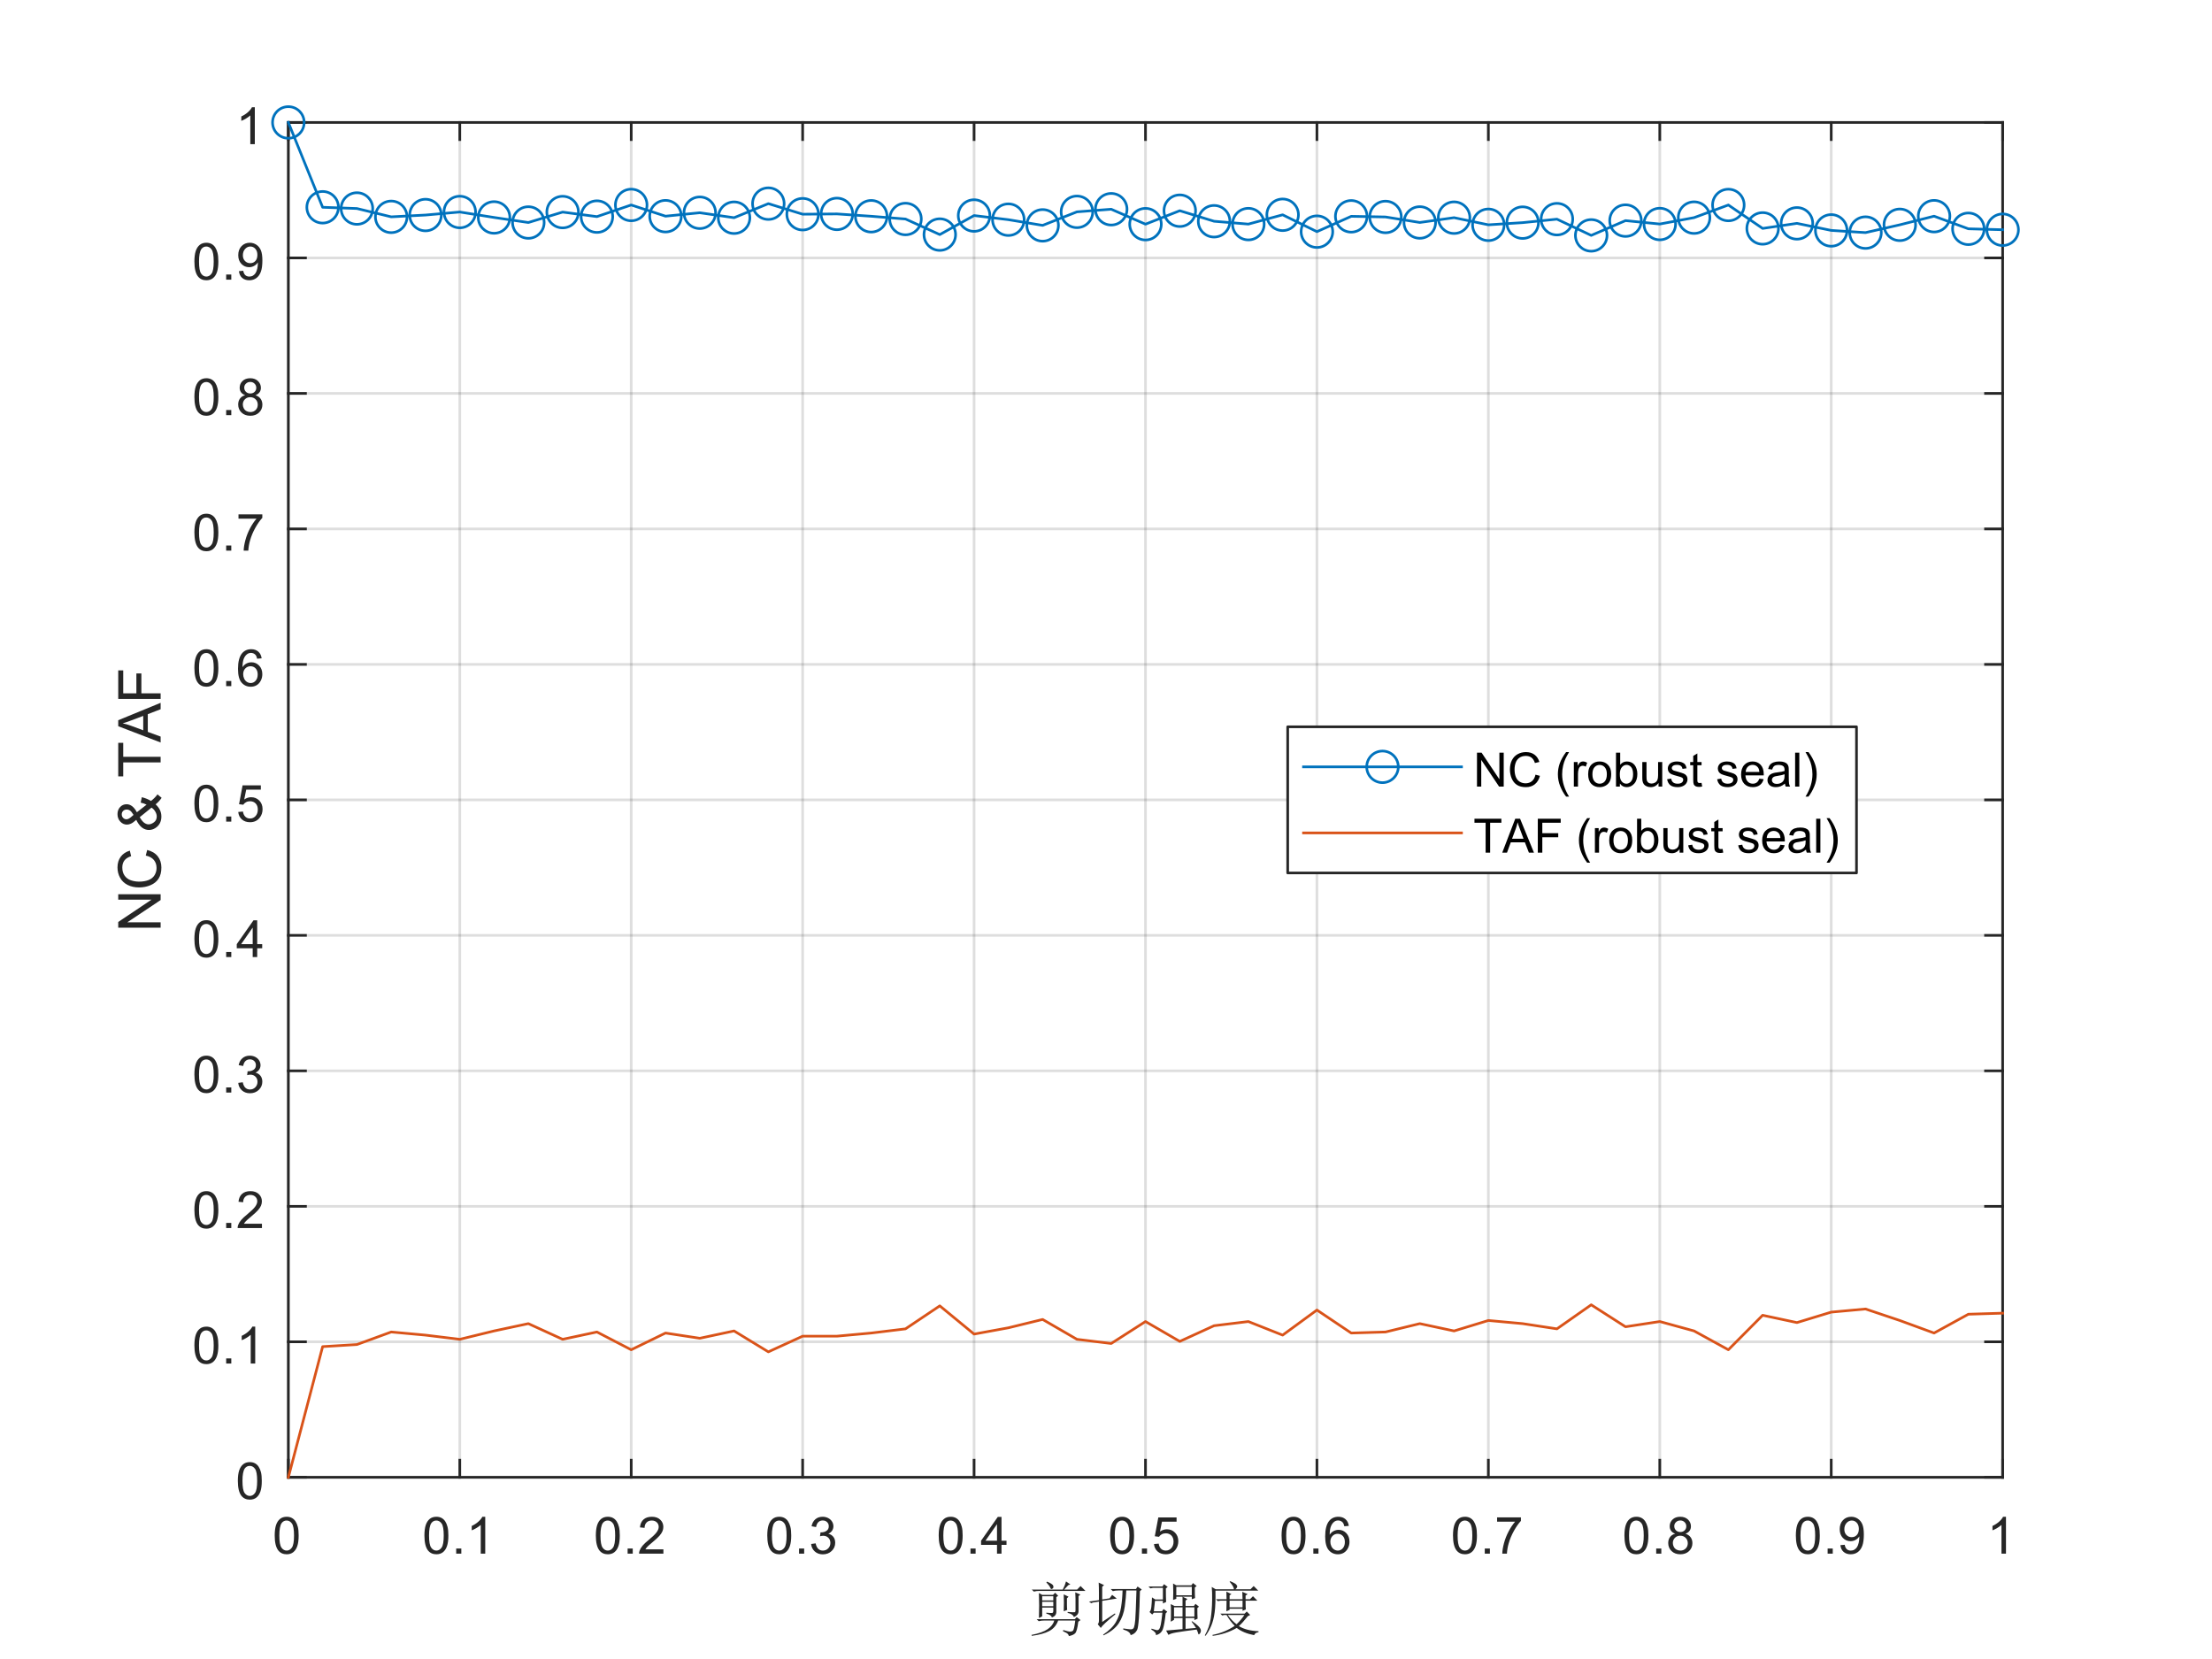 <?xml version="1.0"?>
<!DOCTYPE svg PUBLIC '-//W3C//DTD SVG 1.0//EN'
          'http://www.w3.org/TR/2001/REC-SVG-20010904/DTD/svg10.dtd'>
<svg xmlns:xlink="http://www.w3.org/1999/xlink" style="fill-opacity:1; color-rendering:auto; color-interpolation:auto; text-rendering:auto; stroke:black; stroke-linecap:square; stroke-miterlimit:10; shape-rendering:auto; stroke-opacity:1; fill:black; stroke-dasharray:none; font-weight:normal; stroke-width:1; font-family:'Dialog'; font-style:normal; stroke-linejoin:miter; font-size:12px; stroke-dashoffset:0; image-rendering:auto;" width="560" height="420" xmlns="http://www.w3.org/2000/svg"
><rect width="100%" height="100%" fill="#333333" stroke="none"/><!--Generated by the Batik Graphics2D SVG Generator--><defs id="genericDefs"
  /><g
  ><defs id="defs1"
    ><clipPath clipPathUnits="userSpaceOnUse" id="clipPath1"
      ><path d="M0 0 L560 0 L560 420 L0 420 L0 0 Z"
      /></clipPath
    ></defs
    ><g style="fill:white; stroke:white;"
    ><rect x="0" y="0" width="560" style="clip-path:url(#clipPath1); stroke:none;" height="420"
    /></g
    ><g style="fill:white; text-rendering:optimizeSpeed; color-rendering:optimizeSpeed; image-rendering:optimizeSpeed; shape-rendering:crispEdges; stroke:white; color-interpolation:sRGB;"
    ><rect x="0" width="560" height="420" y="0" style="stroke:none;"
      /><path style="stroke:none;" d="M73 374 L507 374 L507 31 L73 31 Z"
    /></g
    ><g style="stroke-linecap:butt; fill-opacity:0.149; fill:rgb(38,38,38); text-rendering:geometricPrecision; image-rendering:optimizeQuality; color-rendering:optimizeQuality; stroke-linejoin:round; stroke:rgb(38,38,38); color-interpolation:linearRGB; stroke-width:0.667; stroke-opacity:0.149;"
    ><line y2="31" style="fill:none;" x1="73" x2="73" y1="374"
      /><line y2="31" style="fill:none;" x1="116.4" x2="116.4" y1="374"
      /><line y2="31" style="fill:none;" x1="159.8" x2="159.8" y1="374"
      /><line y2="31" style="fill:none;" x1="203.2" x2="203.2" y1="374"
      /><line y2="31" style="fill:none;" x1="246.6" x2="246.6" y1="374"
      /><line y2="31" style="fill:none;" x1="290" x2="290" y1="374"
      /><line y2="31" style="fill:none;" x1="333.4" x2="333.4" y1="374"
      /><line y2="31" style="fill:none;" x1="376.8" x2="376.8" y1="374"
      /><line y2="31" style="fill:none;" x1="420.2" x2="420.2" y1="374"
      /><line y2="31" style="fill:none;" x1="463.6" x2="463.6" y1="374"
      /><line y2="31" style="fill:none;" x1="507" x2="507" y1="374"
      /><line y2="374" style="fill:none;" x1="507" x2="73" y1="374"
      /><line y2="339.7" style="fill:none;" x1="507" x2="73" y1="339.7"
      /><line y2="305.4" style="fill:none;" x1="507" x2="73" y1="305.4"
      /><line y2="271.1" style="fill:none;" x1="507" x2="73" y1="271.1"
      /><line y2="236.8" style="fill:none;" x1="507" x2="73" y1="236.8"
      /><line y2="202.5" style="fill:none;" x1="507" x2="73" y1="202.5"
      /><line y2="168.2" style="fill:none;" x1="507" x2="73" y1="168.2"
      /><line y2="133.9" style="fill:none;" x1="507" x2="73" y1="133.9"
      /><line y2="99.6" style="fill:none;" x1="507" x2="73" y1="99.6"
      /><line y2="65.3" style="fill:none;" x1="507" x2="73" y1="65.3"
      /><line y2="31" style="fill:none;" x1="507" x2="73" y1="31"
      /><line x1="73" x2="507" y1="374" style="stroke-linecap:square; fill-opacity:1; fill:none; stroke-opacity:1;" y2="374"
      /><line x1="73" x2="507" y1="31" style="stroke-linecap:square; fill-opacity:1; fill:none; stroke-opacity:1;" y2="31"
      /><line x1="73" x2="73" y1="374" style="stroke-linecap:square; fill-opacity:1; fill:none; stroke-opacity:1;" y2="369.66"
      /><line x1="116.4" x2="116.4" y1="374" style="stroke-linecap:square; fill-opacity:1; fill:none; stroke-opacity:1;" y2="369.66"
      /><line x1="159.8" x2="159.8" y1="374" style="stroke-linecap:square; fill-opacity:1; fill:none; stroke-opacity:1;" y2="369.66"
      /><line x1="203.2" x2="203.2" y1="374" style="stroke-linecap:square; fill-opacity:1; fill:none; stroke-opacity:1;" y2="369.66"
      /><line x1="246.6" x2="246.6" y1="374" style="stroke-linecap:square; fill-opacity:1; fill:none; stroke-opacity:1;" y2="369.66"
      /><line x1="290" x2="290" y1="374" style="stroke-linecap:square; fill-opacity:1; fill:none; stroke-opacity:1;" y2="369.66"
      /><line x1="333.4" x2="333.4" y1="374" style="stroke-linecap:square; fill-opacity:1; fill:none; stroke-opacity:1;" y2="369.66"
      /><line x1="376.8" x2="376.8" y1="374" style="stroke-linecap:square; fill-opacity:1; fill:none; stroke-opacity:1;" y2="369.66"
      /><line x1="420.2" x2="420.2" y1="374" style="stroke-linecap:square; fill-opacity:1; fill:none; stroke-opacity:1;" y2="369.66"
      /><line x1="463.6" x2="463.6" y1="374" style="stroke-linecap:square; fill-opacity:1; fill:none; stroke-opacity:1;" y2="369.66"
      /><line x1="507" x2="507" y1="374" style="stroke-linecap:square; fill-opacity:1; fill:none; stroke-opacity:1;" y2="369.66"
      /><line x1="73" x2="73" y1="31" style="stroke-linecap:square; fill-opacity:1; fill:none; stroke-opacity:1;" y2="35.34"
      /><line x1="116.4" x2="116.4" y1="31" style="stroke-linecap:square; fill-opacity:1; fill:none; stroke-opacity:1;" y2="35.34"
      /><line x1="159.8" x2="159.8" y1="31" style="stroke-linecap:square; fill-opacity:1; fill:none; stroke-opacity:1;" y2="35.34"
      /><line x1="203.2" x2="203.2" y1="31" style="stroke-linecap:square; fill-opacity:1; fill:none; stroke-opacity:1;" y2="35.34"
      /><line x1="246.6" x2="246.6" y1="31" style="stroke-linecap:square; fill-opacity:1; fill:none; stroke-opacity:1;" y2="35.34"
      /><line x1="290" x2="290" y1="31" style="stroke-linecap:square; fill-opacity:1; fill:none; stroke-opacity:1;" y2="35.34"
      /><line x1="333.4" x2="333.4" y1="31" style="stroke-linecap:square; fill-opacity:1; fill:none; stroke-opacity:1;" y2="35.34"
      /><line x1="376.8" x2="376.8" y1="31" style="stroke-linecap:square; fill-opacity:1; fill:none; stroke-opacity:1;" y2="35.34"
      /><line x1="420.2" x2="420.2" y1="31" style="stroke-linecap:square; fill-opacity:1; fill:none; stroke-opacity:1;" y2="35.34"
      /><line x1="463.6" x2="463.6" y1="31" style="stroke-linecap:square; fill-opacity:1; fill:none; stroke-opacity:1;" y2="35.34"
      /><line x1="507" x2="507" y1="31" style="stroke-linecap:square; fill-opacity:1; fill:none; stroke-opacity:1;" y2="35.34"
    /></g
    ><g transform="translate(73,379.333)" style="font-size:13.333px; fill:rgb(38,38,38); text-rendering:geometricPrecision; color-rendering:optimizeQuality; image-rendering:optimizeQuality; stroke:rgb(38,38,38); color-interpolation:linearRGB;"
    ><path style="stroke:none;" d="M-3.453 9.406 Q-3.453 7.766 -3.117 6.758 Q-2.781 5.75 -2.109 5.203 Q-1.438 4.656 -0.422 4.656 Q0.328 4.656 0.891 4.961 Q1.453 5.266 1.82 5.828 Q2.188 6.391 2.398 7.211 Q2.609 8.031 2.609 9.406 Q2.609 11.047 2.273 12.055 Q1.938 13.062 1.266 13.609 Q0.594 14.156 -0.422 14.156 Q-1.766 14.156 -2.547 13.188 Q-3.453 12.031 -3.453 9.406 ZM-2.281 9.406 Q-2.281 11.703 -1.75 12.461 Q-1.219 13.219 -0.422 13.219 Q0.359 13.219 0.898 12.461 Q1.438 11.703 1.438 9.406 Q1.438 7.109 0.898 6.359 Q0.359 5.609 -0.438 5.609 Q-1.219 5.609 -1.703 6.266 Q-2.281 7.125 -2.281 9.406 Z"
    /></g
    ><g transform="translate(116.4,379.333)" style="font-size:13.333px; fill:rgb(38,38,38); text-rendering:geometricPrecision; color-rendering:optimizeQuality; image-rendering:optimizeQuality; stroke:rgb(38,38,38); color-interpolation:linearRGB;"
    ><path style="stroke:none;" d="M-8.953 9.406 Q-8.953 7.766 -8.617 6.758 Q-8.281 5.75 -7.609 5.203 Q-6.938 4.656 -5.922 4.656 Q-5.172 4.656 -4.609 4.961 Q-4.047 5.266 -3.68 5.828 Q-3.312 6.391 -3.102 7.211 Q-2.891 8.031 -2.891 9.406 Q-2.891 11.047 -3.227 12.055 Q-3.562 13.062 -4.234 13.609 Q-4.906 14.156 -5.922 14.156 Q-7.266 14.156 -8.047 13.188 Q-8.953 12.031 -8.953 9.406 ZM-7.781 9.406 Q-7.781 11.703 -7.25 12.461 Q-6.719 13.219 -5.922 13.219 Q-5.141 13.219 -4.602 12.461 Q-4.062 11.703 -4.062 9.406 Q-4.062 7.109 -4.602 6.359 Q-5.141 5.609 -5.938 5.609 Q-6.719 5.609 -7.203 6.266 Q-7.781 7.125 -7.781 9.406 ZM-0.909 14 L-0.909 12.703 L0.388 12.703 L0.388 14 L-0.909 14 ZM6.446 14 L5.306 14 L5.306 6.719 Q4.884 7.109 4.22 7.508 Q3.555 7.906 3.024 8.094 L3.024 6.984 Q3.977 6.547 4.696 5.906 Q5.415 5.266 5.712 4.656 L6.446 4.656 L6.446 14 Z"
    /></g
    ><g transform="translate(159.8,379.333)" style="font-size:13.333px; fill:rgb(38,38,38); text-rendering:geometricPrecision; color-rendering:optimizeQuality; image-rendering:optimizeQuality; stroke:rgb(38,38,38); color-interpolation:linearRGB;"
    ><path style="stroke:none;" d="M-8.953 9.406 Q-8.953 7.766 -8.617 6.758 Q-8.281 5.75 -7.609 5.203 Q-6.938 4.656 -5.922 4.656 Q-5.172 4.656 -4.609 4.961 Q-4.047 5.266 -3.68 5.828 Q-3.312 6.391 -3.102 7.211 Q-2.891 8.031 -2.891 9.406 Q-2.891 11.047 -3.227 12.055 Q-3.562 13.062 -4.234 13.609 Q-4.906 14.156 -5.922 14.156 Q-7.266 14.156 -8.047 13.188 Q-8.953 12.031 -8.953 9.406 ZM-7.781 9.406 Q-7.781 11.703 -7.25 12.461 Q-6.719 13.219 -5.922 13.219 Q-5.141 13.219 -4.602 12.461 Q-4.062 11.703 -4.062 9.406 Q-4.062 7.109 -4.602 6.359 Q-5.141 5.609 -5.938 5.609 Q-6.719 5.609 -7.203 6.266 Q-7.781 7.125 -7.781 9.406 ZM-0.909 14 L-0.909 12.703 L0.388 12.703 L0.388 14 L-0.909 14 ZM8.149 12.906 L8.149 14 L1.993 14 Q1.977 13.594 2.134 13.203 Q2.368 12.578 2.884 11.969 Q3.399 11.359 4.384 10.562 Q5.899 9.312 6.431 8.586 Q6.962 7.859 6.962 7.219 Q6.962 6.531 6.477 6.07 Q5.993 5.609 5.212 5.609 Q4.384 5.609 3.892 6.102 Q3.399 6.594 3.384 7.469 L2.212 7.344 Q2.337 6.031 3.118 5.344 Q3.899 4.656 5.227 4.656 Q6.571 4.656 7.352 5.398 Q8.134 6.141 8.134 7.234 Q8.134 7.797 7.907 8.336 Q7.681 8.875 7.149 9.477 Q6.618 10.078 5.384 11.109 Q4.352 11.969 4.063 12.281 Q3.774 12.594 3.587 12.906 L8.149 12.906 Z"
    /></g
    ><g transform="translate(203.2,379.333)" style="font-size:13.333px; fill:rgb(38,38,38); text-rendering:geometricPrecision; color-rendering:optimizeQuality; image-rendering:optimizeQuality; stroke:rgb(38,38,38); color-interpolation:linearRGB;"
    ><path style="stroke:none;" d="M-8.953 9.406 Q-8.953 7.766 -8.617 6.758 Q-8.281 5.75 -7.609 5.203 Q-6.938 4.656 -5.922 4.656 Q-5.172 4.656 -4.609 4.961 Q-4.047 5.266 -3.68 5.828 Q-3.312 6.391 -3.102 7.211 Q-2.891 8.031 -2.891 9.406 Q-2.891 11.047 -3.227 12.055 Q-3.562 13.062 -4.234 13.609 Q-4.906 14.156 -5.922 14.156 Q-7.266 14.156 -8.047 13.188 Q-8.953 12.031 -8.953 9.406 ZM-7.781 9.406 Q-7.781 11.703 -7.25 12.461 Q-6.719 13.219 -5.922 13.219 Q-5.141 13.219 -4.602 12.461 Q-4.062 11.703 -4.062 9.406 Q-4.062 7.109 -4.602 6.359 Q-5.141 5.609 -5.938 5.609 Q-6.719 5.609 -7.203 6.266 Q-7.781 7.125 -7.781 9.406 ZM-0.909 14 L-0.909 12.703 L0.388 12.703 L0.388 14 L-0.909 14 ZM2.149 11.547 L3.29 11.391 Q3.493 12.359 3.962 12.789 Q4.431 13.219 5.118 13.219 Q5.915 13.219 6.47 12.664 Q7.024 12.109 7.024 11.281 Q7.024 10.484 6.516 9.977 Q6.009 9.469 5.212 9.469 Q4.884 9.469 4.399 9.594 L4.524 8.594 Q4.649 8.609 4.712 8.609 Q5.446 8.609 6.032 8.227 Q6.618 7.844 6.618 7.047 Q6.618 6.422 6.188 6.008 Q5.759 5.594 5.087 5.594 Q4.415 5.594 3.977 6.016 Q3.54 6.438 3.399 7.266 L2.259 7.062 Q2.477 5.922 3.22 5.289 Q3.962 4.656 5.056 4.656 Q5.821 4.656 6.462 4.984 Q7.102 5.312 7.446 5.875 Q7.79 6.438 7.79 7.078 Q7.79 7.672 7.462 8.172 Q7.134 8.672 6.509 8.953 Q7.321 9.156 7.782 9.75 Q8.243 10.344 8.243 11.25 Q8.243 12.469 7.352 13.32 Q6.462 14.172 5.102 14.172 Q3.884 14.172 3.071 13.438 Q2.259 12.703 2.149 11.547 Z"
    /></g
    ><g transform="translate(246.6,379.333)" style="font-size:13.333px; fill:rgb(38,38,38); text-rendering:geometricPrecision; color-rendering:optimizeQuality; image-rendering:optimizeQuality; stroke:rgb(38,38,38); color-interpolation:linearRGB;"
    ><path style="stroke:none;" d="M-8.953 9.406 Q-8.953 7.766 -8.617 6.758 Q-8.281 5.75 -7.609 5.203 Q-6.938 4.656 -5.922 4.656 Q-5.172 4.656 -4.609 4.961 Q-4.047 5.266 -3.68 5.828 Q-3.312 6.391 -3.102 7.211 Q-2.891 8.031 -2.891 9.406 Q-2.891 11.047 -3.227 12.055 Q-3.562 13.062 -4.234 13.609 Q-4.906 14.156 -5.922 14.156 Q-7.266 14.156 -8.047 13.188 Q-8.953 12.031 -8.953 9.406 ZM-7.781 9.406 Q-7.781 11.703 -7.25 12.461 Q-6.719 13.219 -5.922 13.219 Q-5.141 13.219 -4.602 12.461 Q-4.062 11.703 -4.062 9.406 Q-4.062 7.109 -4.602 6.359 Q-5.141 5.609 -5.938 5.609 Q-6.719 5.609 -7.203 6.266 Q-7.781 7.125 -7.781 9.406 ZM-0.909 14 L-0.909 12.703 L0.388 12.703 L0.388 14 L-0.909 14 ZM5.806 14 L5.806 11.766 L1.774 11.766 L1.774 10.719 L6.009 4.688 L6.946 4.688 L6.946 10.719 L8.212 10.719 L8.212 11.766 L6.946 11.766 L6.946 14 L5.806 14 ZM5.806 10.719 L5.806 6.531 L2.884 10.719 L5.806 10.719 Z"
    /></g
    ><g transform="translate(290,379.333)" style="font-size:13.333px; fill:rgb(38,38,38); text-rendering:geometricPrecision; color-rendering:optimizeQuality; image-rendering:optimizeQuality; stroke:rgb(38,38,38); color-interpolation:linearRGB;"
    ><path style="stroke:none;" d="M-8.953 9.406 Q-8.953 7.766 -8.617 6.758 Q-8.281 5.75 -7.609 5.203 Q-6.938 4.656 -5.922 4.656 Q-5.172 4.656 -4.609 4.961 Q-4.047 5.266 -3.68 5.828 Q-3.312 6.391 -3.102 7.211 Q-2.891 8.031 -2.891 9.406 Q-2.891 11.047 -3.227 12.055 Q-3.562 13.062 -4.234 13.609 Q-4.906 14.156 -5.922 14.156 Q-7.266 14.156 -8.047 13.188 Q-8.953 12.031 -8.953 9.406 ZM-7.781 9.406 Q-7.781 11.703 -7.25 12.461 Q-6.719 13.219 -5.922 13.219 Q-5.141 13.219 -4.602 12.461 Q-4.062 11.703 -4.062 9.406 Q-4.062 7.109 -4.602 6.359 Q-5.141 5.609 -5.938 5.609 Q-6.719 5.609 -7.203 6.266 Q-7.781 7.125 -7.781 9.406 ZM-0.909 14 L-0.909 12.703 L0.388 12.703 L0.388 14 L-0.909 14 ZM2.149 11.562 L3.337 11.453 Q3.477 12.344 3.962 12.781 Q4.446 13.219 5.134 13.219 Q5.962 13.219 6.532 12.594 Q7.102 11.969 7.102 10.953 Q7.102 9.969 6.556 9.406 Q6.009 8.844 5.118 8.844 Q4.556 8.844 4.11 9.094 Q3.665 9.344 3.415 9.734 L2.352 9.594 L3.243 4.828 L7.868 4.828 L7.868 5.906 L4.165 5.906 L3.665 8.406 Q4.493 7.828 5.415 7.828 Q6.634 7.828 7.47 8.672 Q8.306 9.516 8.306 10.844 Q8.306 12.109 7.571 13.031 Q6.681 14.156 5.134 14.156 Q3.868 14.156 3.063 13.445 Q2.259 12.734 2.149 11.562 Z"
    /></g
    ><g transform="translate(333.4,379.333)" style="font-size:13.333px; fill:rgb(38,38,38); text-rendering:geometricPrecision; color-rendering:optimizeQuality; image-rendering:optimizeQuality; stroke:rgb(38,38,38); color-interpolation:linearRGB;"
    ><path style="stroke:none;" d="M-8.953 9.406 Q-8.953 7.766 -8.617 6.758 Q-8.281 5.75 -7.609 5.203 Q-6.938 4.656 -5.922 4.656 Q-5.172 4.656 -4.609 4.961 Q-4.047 5.266 -3.68 5.828 Q-3.312 6.391 -3.102 7.211 Q-2.891 8.031 -2.891 9.406 Q-2.891 11.047 -3.227 12.055 Q-3.562 13.062 -4.234 13.609 Q-4.906 14.156 -5.922 14.156 Q-7.266 14.156 -8.047 13.188 Q-8.953 12.031 -8.953 9.406 ZM-7.781 9.406 Q-7.781 11.703 -7.25 12.461 Q-6.719 13.219 -5.922 13.219 Q-5.141 13.219 -4.602 12.461 Q-4.062 11.703 -4.062 9.406 Q-4.062 7.109 -4.602 6.359 Q-5.141 5.609 -5.938 5.609 Q-6.719 5.609 -7.203 6.266 Q-7.781 7.125 -7.781 9.406 ZM-0.909 14 L-0.909 12.703 L0.388 12.703 L0.388 14 L-0.909 14 ZM8.071 6.969 L6.931 7.062 Q6.79 6.391 6.509 6.078 Q6.04 5.594 5.368 5.594 Q4.821 5.594 4.399 5.906 Q3.868 6.297 3.555 7.047 Q3.243 7.797 3.227 9.203 Q3.634 8.578 4.235 8.273 Q4.837 7.969 5.493 7.969 Q6.634 7.969 7.438 8.805 Q8.243 9.641 8.243 10.984 Q8.243 11.859 7.86 12.609 Q7.477 13.359 6.821 13.758 Q6.165 14.156 5.321 14.156 Q3.899 14.156 2.993 13.109 Q2.087 12.062 2.087 9.641 Q2.087 6.953 3.087 5.719 Q3.962 4.656 5.431 4.656 Q6.524 4.656 7.227 5.273 Q7.931 5.891 8.071 6.969 ZM3.399 10.984 Q3.399 11.578 3.649 12.117 Q3.899 12.656 4.352 12.938 Q4.806 13.219 5.306 13.219 Q6.024 13.219 6.548 12.633 Q7.071 12.047 7.071 11.047 Q7.071 10.078 6.556 9.523 Q6.04 8.969 5.259 8.969 Q4.477 8.969 3.938 9.523 Q3.399 10.078 3.399 10.984 Z"
    /></g
    ><g transform="translate(376.8,379.333)" style="font-size:13.333px; fill:rgb(38,38,38); text-rendering:geometricPrecision; color-rendering:optimizeQuality; image-rendering:optimizeQuality; stroke:rgb(38,38,38); color-interpolation:linearRGB;"
    ><path style="stroke:none;" d="M-8.953 9.406 Q-8.953 7.766 -8.617 6.758 Q-8.281 5.75 -7.609 5.203 Q-6.938 4.656 -5.922 4.656 Q-5.172 4.656 -4.609 4.961 Q-4.047 5.266 -3.68 5.828 Q-3.312 6.391 -3.102 7.211 Q-2.891 8.031 -2.891 9.406 Q-2.891 11.047 -3.227 12.055 Q-3.562 13.062 -4.234 13.609 Q-4.906 14.156 -5.922 14.156 Q-7.266 14.156 -8.047 13.188 Q-8.953 12.031 -8.953 9.406 ZM-7.781 9.406 Q-7.781 11.703 -7.25 12.461 Q-6.719 13.219 -5.922 13.219 Q-5.141 13.219 -4.602 12.461 Q-4.062 11.703 -4.062 9.406 Q-4.062 7.109 -4.602 6.359 Q-5.141 5.609 -5.938 5.609 Q-6.719 5.609 -7.203 6.266 Q-7.781 7.125 -7.781 9.406 ZM-0.909 14 L-0.909 12.703 L0.388 12.703 L0.388 14 L-0.909 14 ZM2.212 5.906 L2.212 4.812 L8.243 4.812 L8.243 5.703 Q7.352 6.656 6.477 8.219 Q5.602 9.781 5.134 11.438 Q4.79 12.609 4.696 14 L3.524 14 Q3.54 12.906 3.954 11.352 Q4.368 9.797 5.134 8.352 Q5.899 6.906 6.774 5.906 L2.212 5.906 Z"
    /></g
    ><g transform="translate(420.2,379.333)" style="font-size:13.333px; fill:rgb(38,38,38); text-rendering:geometricPrecision; color-rendering:optimizeQuality; image-rendering:optimizeQuality; stroke:rgb(38,38,38); color-interpolation:linearRGB;"
    ><path style="stroke:none;" d="M-8.953 9.406 Q-8.953 7.766 -8.617 6.758 Q-8.281 5.75 -7.609 5.203 Q-6.938 4.656 -5.922 4.656 Q-5.172 4.656 -4.609 4.961 Q-4.047 5.266 -3.68 5.828 Q-3.312 6.391 -3.102 7.211 Q-2.891 8.031 -2.891 9.406 Q-2.891 11.047 -3.227 12.055 Q-3.562 13.062 -4.234 13.609 Q-4.906 14.156 -5.922 14.156 Q-7.266 14.156 -8.047 13.188 Q-8.953 12.031 -8.953 9.406 ZM-7.781 9.406 Q-7.781 11.703 -7.25 12.461 Q-6.719 13.219 -5.922 13.219 Q-5.141 13.219 -4.602 12.461 Q-4.062 11.703 -4.062 9.406 Q-4.062 7.109 -4.602 6.359 Q-5.141 5.609 -5.938 5.609 Q-6.719 5.609 -7.203 6.266 Q-7.781 7.125 -7.781 9.406 ZM-0.909 14 L-0.909 12.703 L0.388 12.703 L0.388 14 L-0.909 14 ZM3.899 8.953 Q3.196 8.688 2.852 8.211 Q2.509 7.734 2.509 7.062 Q2.509 6.047 3.235 5.352 Q3.962 4.656 5.181 4.656 Q6.399 4.656 7.141 5.367 Q7.884 6.078 7.884 7.094 Q7.884 7.734 7.54 8.211 Q7.196 8.688 6.509 8.953 Q7.368 9.234 7.813 9.859 Q8.259 10.484 8.259 11.344 Q8.259 12.531 7.415 13.344 Q6.571 14.156 5.196 14.156 Q3.821 14.156 2.977 13.344 Q2.134 12.531 2.134 11.312 Q2.134 10.406 2.595 9.789 Q3.055 9.172 3.899 8.953 ZM3.665 7.016 Q3.665 7.672 4.095 8.094 Q4.524 8.516 5.196 8.516 Q5.868 8.516 6.29 8.102 Q6.712 7.688 6.712 7.078 Q6.712 6.453 6.274 6.023 Q5.837 5.594 5.196 5.594 Q4.54 5.594 4.102 6.016 Q3.665 6.438 3.665 7.016 ZM3.305 11.312 Q3.305 11.797 3.54 12.258 Q3.774 12.719 4.227 12.969 Q4.681 13.219 5.212 13.219 Q6.024 13.219 6.556 12.695 Q7.087 12.172 7.087 11.359 Q7.087 10.531 6.54 9.992 Q5.993 9.453 5.165 9.453 Q4.368 9.453 3.837 9.984 Q3.305 10.516 3.305 11.312 Z"
    /></g
    ><g transform="translate(463.6,379.333)" style="font-size:13.333px; fill:rgb(38,38,38); text-rendering:geometricPrecision; color-rendering:optimizeQuality; image-rendering:optimizeQuality; stroke:rgb(38,38,38); color-interpolation:linearRGB;"
    ><path style="stroke:none;" d="M-8.953 9.406 Q-8.953 7.766 -8.617 6.758 Q-8.281 5.75 -7.609 5.203 Q-6.938 4.656 -5.922 4.656 Q-5.172 4.656 -4.609 4.961 Q-4.047 5.266 -3.68 5.828 Q-3.312 6.391 -3.102 7.211 Q-2.891 8.031 -2.891 9.406 Q-2.891 11.047 -3.227 12.055 Q-3.562 13.062 -4.234 13.609 Q-4.906 14.156 -5.922 14.156 Q-7.266 14.156 -8.047 13.188 Q-8.953 12.031 -8.953 9.406 ZM-7.781 9.406 Q-7.781 11.703 -7.25 12.461 Q-6.719 13.219 -5.922 13.219 Q-5.141 13.219 -4.602 12.461 Q-4.062 11.703 -4.062 9.406 Q-4.062 7.109 -4.602 6.359 Q-5.141 5.609 -5.938 5.609 Q-6.719 5.609 -7.203 6.266 Q-7.781 7.125 -7.781 9.406 ZM-0.909 14 L-0.909 12.703 L0.388 12.703 L0.388 14 L-0.909 14 ZM2.321 11.844 L3.415 11.75 Q3.555 12.516 3.946 12.867 Q4.337 13.219 4.962 13.219 Q5.477 13.219 5.876 12.977 Q6.274 12.734 6.532 12.336 Q6.79 11.938 6.954 11.25 Q7.118 10.562 7.118 9.844 Q7.118 9.766 7.118 9.625 Q6.774 10.172 6.181 10.508 Q5.587 10.844 4.899 10.844 Q3.743 10.844 2.946 10.008 Q2.149 9.172 2.149 7.797 Q2.149 6.375 2.977 5.516 Q3.805 4.656 5.071 4.656 Q5.977 4.656 6.727 5.148 Q7.477 5.641 7.868 6.539 Q8.259 7.438 8.259 9.156 Q8.259 10.938 7.876 11.992 Q7.493 13.047 6.727 13.602 Q5.962 14.156 4.931 14.156 Q3.837 14.156 3.142 13.555 Q2.446 12.953 2.321 11.844 ZM6.993 7.734 Q6.993 6.75 6.47 6.18 Q5.946 5.609 5.212 5.609 Q4.446 5.609 3.884 6.227 Q3.321 6.844 3.321 7.844 Q3.321 8.719 3.852 9.273 Q4.384 9.828 5.181 9.828 Q5.977 9.828 6.485 9.273 Q6.993 8.719 6.993 7.734 Z"
    /></g
    ><g transform="translate(507,379.333)" style="font-size:13.333px; fill:rgb(38,38,38); text-rendering:geometricPrecision; color-rendering:optimizeQuality; image-rendering:optimizeQuality; stroke:rgb(38,38,38); color-interpolation:linearRGB;"
    ><path style="stroke:none;" d="M0.844 14 L-0.297 14 L-0.297 6.719 Q-0.719 7.109 -1.383 7.508 Q-2.047 7.906 -2.578 8.094 L-2.578 6.984 Q-1.625 6.547 -0.906 5.906 Q-0.188 5.266 0.109 4.656 L0.844 4.656 L0.844 14 Z"
    /></g
    ><g transform="translate(290,397.667)" style="font-size:14.667px; fill:rgb(38,38,38); text-rendering:geometricPrecision; color-rendering:optimizeQuality; image-rendering:optimizeQuality; stroke:rgb(38,38,38); color-interpolation:linearRGB;"
    ><path style="stroke:none;" d="M-20.828 15 Q-19.531 15.406 -19.016 15.406 Q-18.719 15.406 -18.398 15.203 Q-18.078 15 -17.781 12.594 L-22.109 12.594 Q-22.766 14.406 -24.375 15.258 Q-25.984 16.109 -28.797 16.469 L-28.859 16.234 Q-26.094 15.703 -24.75 14.766 Q-23.406 13.828 -23.109 12.594 L-25.625 12.594 Q-26.391 12.594 -27.031 12.766 L-27.562 12.25 L-17.891 12.25 L-17.422 11.719 L-16.438 12.484 L-17.016 12.891 Q-17.312 15.359 -17.836 15.852 Q-18.359 16.344 -19.422 16.531 Q-19.422 16.234 -19.688 15.969 Q-19.953 15.703 -20.891 15.297 L-20.828 15 ZM-24.922 2.75 Q-23.469 3.344 -23.352 3.812 Q-23.234 4.281 -23.469 4.453 Q-23.703 4.625 -23.812 4.625 Q-23.984 4.625 -24.109 4.281 Q-24.281 3.812 -25.109 2.922 L-24.922 2.75 ZM-19.016 3.453 L-19.531 3.625 Q-20.188 4.281 -20.594 4.75 L-17.312 4.75 L-16.438 3.859 L-15.203 5.094 L-26.859 5.094 Q-27.625 5.094 -28.266 5.266 L-28.797 4.75 L-20.938 4.75 Q-20.359 3.625 -20.125 2.688 L-19.016 3.453 ZM-26.984 11.953 Q-26.922 10.375 -26.922 8.789 Q-26.922 7.203 -26.984 5.625 L-26.156 6.094 L-23.406 6.094 L-22.875 5.562 L-22.109 6.328 L-22.578 6.672 L-22.578 10.422 Q-22.578 11.422 -23.703 11.828 Q-23.812 11.188 -25.109 10.844 L-25.109 10.609 Q-23.984 10.719 -23.664 10.688 Q-23.344 10.656 -23.344 10.188 L-23.344 9.312 L-26.156 9.312 L-26.156 11.547 L-26.984 11.953 ZM-26.156 6.438 L-26.156 7.5 L-23.344 7.5 L-23.344 6.438 L-26.156 6.438 ZM-26.156 7.844 L-26.156 8.969 L-23.344 8.969 L-23.344 7.844 L-26.156 7.844 ZM-19.891 6.969 L-19.891 8.547 Q-19.891 9.438 -19.828 9.906 L-20.703 10.25 Q-20.656 9.203 -20.656 8.117 Q-20.656 7.031 -20.703 5.969 L-19.484 6.562 L-19.891 6.969 ZM-19.719 10.422 Q-18.125 10.547 -17.922 10.484 Q-17.719 10.422 -17.719 10.078 L-17.719 7.031 Q-17.719 6.266 -17.781 5.453 L-16.484 6.031 L-16.953 6.391 L-16.953 10.312 Q-17.016 11.25 -18.125 11.719 Q-18.359 10.953 -19.719 10.656 L-19.719 10.422 ZM-11.789 7.438 L-11.789 5.562 Q-11.789 4.156 -11.852 2.984 L-10.492 3.625 L-10.961 4.047 L-10.961 7.266 L-9.086 6.969 L-8.445 6.094 L-7.273 7.031 L-10.961 7.609 L-10.961 12.953 L-7.742 10.781 L-7.633 11.016 Q-10.789 13.594 -11.32 14.469 L-12.086 13.531 Q-11.789 13.234 -11.789 12.594 L-11.789 7.797 L-13.305 8.031 L-13.727 8.203 L-14.305 7.797 L-11.789 7.438 ZM-8.805 4.625 L-2.414 4.625 L-2.008 3.984 L-0.945 4.75 L-1.414 5.156 Q-1.586 13.938 -2.117 14.969 Q-2.648 16 -3.758 16.297 Q-3.883 15.359 -5.633 14.875 L-5.633 14.594 Q-4.523 14.766 -3.82 14.82 Q-3.117 14.875 -2.914 14.32 Q-2.711 13.766 -2.594 12.422 Q-2.477 11.078 -2.289 4.984 L-4.867 4.984 Q-4.93 6.734 -5.25 9.078 Q-5.57 11.422 -6.742 13.242 Q-7.914 15.062 -10.617 16.344 L-10.727 16.172 Q-8.445 14.641 -7.477 12.945 Q-6.508 11.25 -6.188 9.227 Q-5.867 7.203 -5.805 4.984 L-6.867 4.984 Q-7.633 4.984 -8.273 5.156 L-8.805 4.625 ZM7.797 4.047 L7.797 6.203 L11.719 6.203 L11.719 4.047 L7.797 4.047 ZM7.219 9.25 L7.219 11.594 L9.375 11.594 L9.375 9.25 L7.219 9.25 ZM10.141 9.25 L10.141 11.594 L12.375 11.594 L12.375 9.25 L10.141 9.25 ZM6.984 3.219 L7.797 3.688 L11.609 3.688 L12.016 3.109 L12.953 3.859 L12.484 4.219 Q12.484 6.328 12.547 6.906 L11.719 7.203 L11.719 6.562 L9.375 6.562 L10.609 7.141 L10.141 7.562 L10.141 8.906 L12.25 8.906 L12.656 8.375 L13.547 9.078 L13.125 9.438 Q13.125 11.25 13.188 12.125 L12.375 12.484 L12.375 11.953 L10.141 11.953 L10.141 14.703 Q11.672 14.594 12.781 14.469 Q12.312 13.656 11.672 12.891 L11.781 12.766 Q12.719 13.359 13.336 13.977 Q13.953 14.594 14.008 15 Q14.062 15.406 13.891 15.703 Q13.719 16 13.539 16.086 Q13.359 16.172 13.312 15.766 Q13.188 15.359 12.953 14.875 Q9.203 15.359 7.742 15.617 Q6.281 15.875 5.812 16.234 L5.219 15.125 Q7.156 14.938 9.375 14.766 L9.375 11.953 L7.219 11.953 L7.219 12.422 L6.391 12.891 Q6.453 11.781 6.453 10.398 Q6.453 9.016 6.391 8.438 L7.328 8.906 L9.375 8.906 L9.375 6.562 L7.797 6.562 L7.797 7.094 L6.984 7.375 Q7.031 6.625 7.031 5.477 Q7.031 4.328 6.984 3.219 ZM0.766 3.984 L4.281 3.984 L4.688 3.391 L5.625 4.094 L5.156 4.453 Q5.156 6.734 5.219 7.906 L4.406 8.266 L4.406 7.609 L2.406 7.609 L2.109 10.25 L4.172 10.25 L4.578 9.672 L5.516 10.375 L5.109 10.781 Q4.812 13.594 4.398 14.766 Q3.984 15.938 2.641 16.297 Q2.766 15.594 1.469 14.875 L1.531 14.641 Q2.234 14.875 2.703 15 Q3.172 15.125 3.438 14.797 Q3.703 14.469 3.875 13.617 Q4.047 12.766 4.281 10.609 L2.109 10.609 L1.703 11.078 L1 10.422 Q1.359 10.188 1.477 9.164 Q1.594 8.141 1.641 6.734 L2.469 7.266 L4.406 7.266 L4.406 4.328 L1.875 4.328 L1.234 4.453 L0.766 3.984 ZM20.477 10.25 Q20.523 9.078 20.523 7.562 L19.008 7.562 L18.305 7.672 L17.836 7.203 L20.523 7.203 Q20.523 6.328 20.477 5.266 L21.758 5.922 L21.289 6.203 L21.289 7.203 L24.57 7.203 Q24.57 6.203 24.508 5.328 L25.867 5.922 L25.336 6.266 L25.336 7.203 L26.445 7.203 L27.211 6.438 L28.32 7.562 L25.336 7.562 Q25.336 9.25 25.398 9.781 L24.57 10.141 L24.57 9.609 L21.289 9.609 L21.289 9.906 L20.477 10.25 ZM25.914 11.484 Q24.57 13.188 23.633 14 Q25.508 15.172 28.617 15.297 L28.617 15.531 Q27.68 15.703 27.508 16.297 Q24.742 15.766 23.102 14.469 Q20.289 16.062 17.008 16.469 L16.961 16.234 Q20.055 15.641 22.586 13.938 Q21.461 12.828 20.523 11.188 L19.945 11.188 L19.414 11.312 L18.945 10.844 L25.102 10.844 L25.633 10.312 L26.508 11.188 L25.914 11.484 ZM20.82 11.188 Q21.93 12.719 23.055 13.531 Q24.227 12.422 25.039 11.188 L20.82 11.188 ZM21.289 7.562 L21.289 9.25 L24.57 9.25 L24.57 7.562 L21.289 7.562 ZM16.773 4.094 L17.773 4.688 L22.398 4.688 Q22.352 4.328 22.141 3.922 Q21.93 3.516 21.289 2.75 L21.461 2.641 Q22.82 3.219 23.023 3.539 Q23.227 3.859 23.227 3.922 Q23.227 4.281 22.758 4.688 L26.57 4.688 L27.383 3.859 L28.555 5.031 L17.711 5.031 Q17.773 8.547 17.508 10.516 Q17.242 12.484 16.656 13.891 Q16.07 15.297 15.195 16.469 L15.023 16.344 Q16.195 14.297 16.516 12.07 Q16.836 9.844 16.867 7.531 Q16.898 5.219 16.773 4.094 Z"
    /></g
    ><g style="fill:rgb(38,38,38); text-rendering:geometricPrecision; image-rendering:optimizeQuality; color-rendering:optimizeQuality; stroke-linejoin:round; stroke:rgb(38,38,38); color-interpolation:linearRGB; stroke-width:0.667;"
    ><line y2="31" style="fill:none;" x1="73" x2="73" y1="374"
      /><line y2="31" style="fill:none;" x1="507" x2="507" y1="374"
      /><line y2="374" style="fill:none;" x1="73" x2="77.34" y1="374"
      /><line y2="339.7" style="fill:none;" x1="73" x2="77.34" y1="339.7"
      /><line y2="305.4" style="fill:none;" x1="73" x2="77.34" y1="305.4"
      /><line y2="271.1" style="fill:none;" x1="73" x2="77.34" y1="271.1"
      /><line y2="236.8" style="fill:none;" x1="73" x2="77.34" y1="236.8"
      /><line y2="202.5" style="fill:none;" x1="73" x2="77.34" y1="202.5"
      /><line y2="168.2" style="fill:none;" x1="73" x2="77.34" y1="168.2"
      /><line y2="133.9" style="fill:none;" x1="73" x2="77.34" y1="133.9"
      /><line y2="99.6" style="fill:none;" x1="73" x2="77.34" y1="99.6"
      /><line y2="65.3" style="fill:none;" x1="73" x2="77.34" y1="65.3"
      /><line y2="31" style="fill:none;" x1="73" x2="77.34" y1="31"
      /><line y2="374" style="fill:none;" x1="507" x2="502.66" y1="374"
      /><line y2="339.7" style="fill:none;" x1="507" x2="502.66" y1="339.7"
      /><line y2="305.4" style="fill:none;" x1="507" x2="502.66" y1="305.4"
      /><line y2="271.1" style="fill:none;" x1="507" x2="502.66" y1="271.1"
      /><line y2="236.8" style="fill:none;" x1="507" x2="502.66" y1="236.8"
      /><line y2="202.5" style="fill:none;" x1="507" x2="502.66" y1="202.5"
      /><line y2="168.2" style="fill:none;" x1="507" x2="502.66" y1="168.2"
      /><line y2="133.9" style="fill:none;" x1="507" x2="502.66" y1="133.9"
      /><line y2="99.6" style="fill:none;" x1="507" x2="502.66" y1="99.6"
      /><line y2="65.3" style="fill:none;" x1="507" x2="502.66" y1="65.3"
      /><line y2="31" style="fill:none;" x1="507" x2="502.66" y1="31"
    /></g
    ><g transform="translate(67.667,374)" style="font-size:13.333px; fill:rgb(38,38,38); text-rendering:geometricPrecision; color-rendering:optimizeQuality; image-rendering:optimizeQuality; stroke:rgb(38,38,38); color-interpolation:linearRGB;"
    ><path style="stroke:none;" d="M-7.453 0.906 Q-7.453 -0.734 -7.117 -1.742 Q-6.781 -2.75 -6.109 -3.297 Q-5.438 -3.844 -4.422 -3.844 Q-3.672 -3.844 -3.109 -3.539 Q-2.547 -3.234 -2.18 -2.672 Q-1.812 -2.109 -1.602 -1.289 Q-1.391 -0.469 -1.391 0.906 Q-1.391 2.547 -1.727 3.555 Q-2.062 4.562 -2.734 5.109 Q-3.406 5.656 -4.422 5.656 Q-5.766 5.656 -6.547 4.688 Q-7.453 3.531 -7.453 0.906 ZM-6.281 0.906 Q-6.281 3.203 -5.75 3.961 Q-5.219 4.719 -4.422 4.719 Q-3.641 4.719 -3.102 3.961 Q-2.562 3.203 -2.562 0.906 Q-2.562 -1.391 -3.102 -2.141 Q-3.641 -2.891 -4.438 -2.891 Q-5.219 -2.891 -5.703 -2.234 Q-6.281 -1.375 -6.281 0.906 Z"
    /></g
    ><g transform="translate(67.667,339.7)" style="font-size:13.333px; fill:rgb(38,38,38); text-rendering:geometricPrecision; color-rendering:optimizeQuality; image-rendering:optimizeQuality; stroke:rgb(38,38,38); color-interpolation:linearRGB;"
    ><path style="stroke:none;" d="M-18.453 0.906 Q-18.453 -0.734 -18.117 -1.742 Q-17.781 -2.75 -17.109 -3.297 Q-16.438 -3.844 -15.422 -3.844 Q-14.672 -3.844 -14.109 -3.539 Q-13.547 -3.234 -13.18 -2.672 Q-12.812 -2.109 -12.602 -1.289 Q-12.391 -0.469 -12.391 0.906 Q-12.391 2.547 -12.727 3.555 Q-13.062 4.562 -13.734 5.109 Q-14.406 5.656 -15.422 5.656 Q-16.766 5.656 -17.547 4.688 Q-18.453 3.531 -18.453 0.906 ZM-17.281 0.906 Q-17.281 3.203 -16.75 3.961 Q-16.219 4.719 -15.422 4.719 Q-14.641 4.719 -14.102 3.961 Q-13.562 3.203 -13.562 0.906 Q-13.562 -1.391 -14.102 -2.141 Q-14.641 -2.891 -15.438 -2.891 Q-16.219 -2.891 -16.703 -2.234 Q-17.281 -1.375 -17.281 0.906 ZM-10.409 5.5 L-10.409 4.203 L-9.112 4.203 L-9.112 5.5 L-10.409 5.5 ZM-3.054 5.5 L-4.194 5.5 L-4.194 -1.781 Q-4.616 -1.391 -5.28 -0.992 Q-5.944 -0.594 -6.476 -0.406 L-6.476 -1.516 Q-5.523 -1.953 -4.804 -2.594 Q-4.085 -3.234 -3.788 -3.844 L-3.054 -3.844 L-3.054 5.5 Z"
    /></g
    ><g transform="translate(67.667,305.4)" style="font-size:13.333px; fill:rgb(38,38,38); text-rendering:geometricPrecision; color-rendering:optimizeQuality; image-rendering:optimizeQuality; stroke:rgb(38,38,38); color-interpolation:linearRGB;"
    ><path style="stroke:none;" d="M-18.453 0.906 Q-18.453 -0.734 -18.117 -1.742 Q-17.781 -2.75 -17.109 -3.297 Q-16.438 -3.844 -15.422 -3.844 Q-14.672 -3.844 -14.109 -3.539 Q-13.547 -3.234 -13.18 -2.672 Q-12.812 -2.109 -12.602 -1.289 Q-12.391 -0.469 -12.391 0.906 Q-12.391 2.547 -12.727 3.555 Q-13.062 4.562 -13.734 5.109 Q-14.406 5.656 -15.422 5.656 Q-16.766 5.656 -17.547 4.688 Q-18.453 3.531 -18.453 0.906 ZM-17.281 0.906 Q-17.281 3.203 -16.75 3.961 Q-16.219 4.719 -15.422 4.719 Q-14.641 4.719 -14.102 3.961 Q-13.562 3.203 -13.562 0.906 Q-13.562 -1.391 -14.102 -2.141 Q-14.641 -2.891 -15.438 -2.891 Q-16.219 -2.891 -16.703 -2.234 Q-17.281 -1.375 -17.281 0.906 ZM-10.409 5.5 L-10.409 4.203 L-9.112 4.203 L-9.112 5.5 L-10.409 5.5 ZM-1.351 4.406 L-1.351 5.5 L-7.507 5.5 Q-7.523 5.094 -7.366 4.703 Q-7.132 4.078 -6.616 3.469 Q-6.101 2.859 -5.116 2.062 Q-3.601 0.812 -3.07 0.086 Q-2.538 -0.641 -2.538 -1.281 Q-2.538 -1.969 -3.023 -2.43 Q-3.507 -2.891 -4.288 -2.891 Q-5.116 -2.891 -5.609 -2.398 Q-6.101 -1.906 -6.116 -1.031 L-7.288 -1.156 Q-7.163 -2.469 -6.382 -3.156 Q-5.601 -3.844 -4.273 -3.844 Q-2.929 -3.844 -2.148 -3.102 Q-1.366 -2.359 -1.366 -1.266 Q-1.366 -0.703 -1.593 -0.164 Q-1.819 0.375 -2.351 0.977 Q-2.882 1.578 -4.116 2.609 Q-5.148 3.469 -5.437 3.781 Q-5.726 4.094 -5.913 4.406 L-1.351 4.406 Z"
    /></g
    ><g transform="translate(67.667,271.1)" style="font-size:13.333px; fill:rgb(38,38,38); text-rendering:geometricPrecision; color-rendering:optimizeQuality; image-rendering:optimizeQuality; stroke:rgb(38,38,38); color-interpolation:linearRGB;"
    ><path style="stroke:none;" d="M-18.453 0.906 Q-18.453 -0.734 -18.117 -1.742 Q-17.781 -2.75 -17.109 -3.297 Q-16.438 -3.844 -15.422 -3.844 Q-14.672 -3.844 -14.109 -3.539 Q-13.547 -3.234 -13.18 -2.672 Q-12.812 -2.109 -12.602 -1.289 Q-12.391 -0.469 -12.391 0.906 Q-12.391 2.547 -12.727 3.555 Q-13.062 4.562 -13.734 5.109 Q-14.406 5.656 -15.422 5.656 Q-16.766 5.656 -17.547 4.688 Q-18.453 3.531 -18.453 0.906 ZM-17.281 0.906 Q-17.281 3.203 -16.75 3.961 Q-16.219 4.719 -15.422 4.719 Q-14.641 4.719 -14.102 3.961 Q-13.562 3.203 -13.562 0.906 Q-13.562 -1.391 -14.102 -2.141 Q-14.641 -2.891 -15.438 -2.891 Q-16.219 -2.891 -16.703 -2.234 Q-17.281 -1.375 -17.281 0.906 ZM-10.409 5.5 L-10.409 4.203 L-9.112 4.203 L-9.112 5.5 L-10.409 5.5 ZM-7.351 3.047 L-6.21 2.891 Q-6.007 3.859 -5.538 4.289 Q-5.069 4.719 -4.382 4.719 Q-3.585 4.719 -3.03 4.164 Q-2.476 3.609 -2.476 2.781 Q-2.476 1.984 -2.983 1.477 Q-3.491 0.969 -4.288 0.969 Q-4.616 0.969 -5.101 1.094 L-4.976 0.094 Q-4.851 0.109 -4.788 0.109 Q-4.054 0.109 -3.468 -0.273 Q-2.882 -0.656 -2.882 -1.453 Q-2.882 -2.078 -3.312 -2.492 Q-3.741 -2.906 -4.413 -2.906 Q-5.085 -2.906 -5.523 -2.484 Q-5.96 -2.062 -6.101 -1.234 L-7.241 -1.438 Q-7.023 -2.578 -6.28 -3.211 Q-5.538 -3.844 -4.444 -3.844 Q-3.679 -3.844 -3.038 -3.516 Q-2.398 -3.188 -2.054 -2.625 Q-1.71 -2.062 -1.71 -1.422 Q-1.71 -0.828 -2.038 -0.328 Q-2.366 0.172 -2.991 0.453 Q-2.179 0.656 -1.718 1.25 Q-1.257 1.844 -1.257 2.75 Q-1.257 3.969 -2.148 4.82 Q-3.038 5.672 -4.398 5.672 Q-5.616 5.672 -6.429 4.938 Q-7.241 4.203 -7.351 3.047 Z"
    /></g
    ><g transform="translate(67.667,236.8)" style="font-size:13.333px; fill:rgb(38,38,38); text-rendering:geometricPrecision; color-rendering:optimizeQuality; image-rendering:optimizeQuality; stroke:rgb(38,38,38); color-interpolation:linearRGB;"
    ><path style="stroke:none;" d="M-18.453 0.906 Q-18.453 -0.734 -18.117 -1.742 Q-17.781 -2.75 -17.109 -3.297 Q-16.438 -3.844 -15.422 -3.844 Q-14.672 -3.844 -14.109 -3.539 Q-13.547 -3.234 -13.18 -2.672 Q-12.812 -2.109 -12.602 -1.289 Q-12.391 -0.469 -12.391 0.906 Q-12.391 2.547 -12.727 3.555 Q-13.062 4.562 -13.734 5.109 Q-14.406 5.656 -15.422 5.656 Q-16.766 5.656 -17.547 4.688 Q-18.453 3.531 -18.453 0.906 ZM-17.281 0.906 Q-17.281 3.203 -16.75 3.961 Q-16.219 4.719 -15.422 4.719 Q-14.641 4.719 -14.102 3.961 Q-13.562 3.203 -13.562 0.906 Q-13.562 -1.391 -14.102 -2.141 Q-14.641 -2.891 -15.438 -2.891 Q-16.219 -2.891 -16.703 -2.234 Q-17.281 -1.375 -17.281 0.906 ZM-10.409 5.5 L-10.409 4.203 L-9.112 4.203 L-9.112 5.5 L-10.409 5.5 ZM-3.695 5.5 L-3.695 3.266 L-7.726 3.266 L-7.726 2.219 L-3.491 -3.812 L-2.554 -3.812 L-2.554 2.219 L-1.288 2.219 L-1.288 3.266 L-2.554 3.266 L-2.554 5.5 L-3.695 5.5 ZM-3.695 2.219 L-3.695 -1.969 L-6.616 2.219 L-3.695 2.219 Z"
    /></g
    ><g transform="translate(67.667,202.5)" style="font-size:13.333px; fill:rgb(38,38,38); text-rendering:geometricPrecision; color-rendering:optimizeQuality; image-rendering:optimizeQuality; stroke:rgb(38,38,38); color-interpolation:linearRGB;"
    ><path style="stroke:none;" d="M-18.453 0.906 Q-18.453 -0.734 -18.117 -1.742 Q-17.781 -2.75 -17.109 -3.297 Q-16.438 -3.844 -15.422 -3.844 Q-14.672 -3.844 -14.109 -3.539 Q-13.547 -3.234 -13.18 -2.672 Q-12.812 -2.109 -12.602 -1.289 Q-12.391 -0.469 -12.391 0.906 Q-12.391 2.547 -12.727 3.555 Q-13.062 4.562 -13.734 5.109 Q-14.406 5.656 -15.422 5.656 Q-16.766 5.656 -17.547 4.688 Q-18.453 3.531 -18.453 0.906 ZM-17.281 0.906 Q-17.281 3.203 -16.75 3.961 Q-16.219 4.719 -15.422 4.719 Q-14.641 4.719 -14.102 3.961 Q-13.562 3.203 -13.562 0.906 Q-13.562 -1.391 -14.102 -2.141 Q-14.641 -2.891 -15.438 -2.891 Q-16.219 -2.891 -16.703 -2.234 Q-17.281 -1.375 -17.281 0.906 ZM-10.409 5.5 L-10.409 4.203 L-9.112 4.203 L-9.112 5.5 L-10.409 5.5 ZM-7.351 3.062 L-6.163 2.953 Q-6.023 3.844 -5.538 4.281 Q-5.054 4.719 -4.366 4.719 Q-3.538 4.719 -2.968 4.094 Q-2.398 3.469 -2.398 2.453 Q-2.398 1.469 -2.945 0.906 Q-3.491 0.344 -4.382 0.344 Q-4.944 0.344 -5.39 0.594 Q-5.835 0.844 -6.085 1.234 L-7.148 1.094 L-6.257 -3.672 L-1.632 -3.672 L-1.632 -2.594 L-5.335 -2.594 L-5.835 -0.094 Q-5.007 -0.672 -4.085 -0.672 Q-2.866 -0.672 -2.03 0.172 Q-1.194 1.016 -1.194 2.344 Q-1.194 3.609 -1.929 4.531 Q-2.82 5.656 -4.366 5.656 Q-5.632 5.656 -6.437 4.945 Q-7.241 4.234 -7.351 3.062 Z"
    /></g
    ><g transform="translate(67.667,168.2)" style="font-size:13.333px; fill:rgb(38,38,38); text-rendering:geometricPrecision; color-rendering:optimizeQuality; image-rendering:optimizeQuality; stroke:rgb(38,38,38); color-interpolation:linearRGB;"
    ><path style="stroke:none;" d="M-18.453 0.906 Q-18.453 -0.734 -18.117 -1.742 Q-17.781 -2.75 -17.109 -3.297 Q-16.438 -3.844 -15.422 -3.844 Q-14.672 -3.844 -14.109 -3.539 Q-13.547 -3.234 -13.18 -2.672 Q-12.812 -2.109 -12.602 -1.289 Q-12.391 -0.469 -12.391 0.906 Q-12.391 2.547 -12.727 3.555 Q-13.062 4.562 -13.734 5.109 Q-14.406 5.656 -15.422 5.656 Q-16.766 5.656 -17.547 4.688 Q-18.453 3.531 -18.453 0.906 ZM-17.281 0.906 Q-17.281 3.203 -16.75 3.961 Q-16.219 4.719 -15.422 4.719 Q-14.641 4.719 -14.102 3.961 Q-13.562 3.203 -13.562 0.906 Q-13.562 -1.391 -14.102 -2.141 Q-14.641 -2.891 -15.438 -2.891 Q-16.219 -2.891 -16.703 -2.234 Q-17.281 -1.375 -17.281 0.906 ZM-10.409 5.5 L-10.409 4.203 L-9.112 4.203 L-9.112 5.5 L-10.409 5.5 ZM-1.429 -1.531 L-2.57 -1.438 Q-2.71 -2.109 -2.991 -2.422 Q-3.46 -2.906 -4.132 -2.906 Q-4.679 -2.906 -5.101 -2.594 Q-5.632 -2.203 -5.944 -1.453 Q-6.257 -0.703 -6.273 0.703 Q-5.866 0.078 -5.265 -0.227 Q-4.663 -0.531 -4.007 -0.531 Q-2.866 -0.531 -2.062 0.305 Q-1.257 1.141 -1.257 2.484 Q-1.257 3.359 -1.64 4.109 Q-2.023 4.859 -2.679 5.258 Q-3.335 5.656 -4.179 5.656 Q-5.601 5.656 -6.507 4.609 Q-7.413 3.562 -7.413 1.141 Q-7.413 -1.547 -6.413 -2.781 Q-5.538 -3.844 -4.069 -3.844 Q-2.976 -3.844 -2.273 -3.227 Q-1.569 -2.609 -1.429 -1.531 ZM-6.101 2.484 Q-6.101 3.078 -5.851 3.617 Q-5.601 4.156 -5.148 4.438 Q-4.694 4.719 -4.194 4.719 Q-3.476 4.719 -2.952 4.133 Q-2.429 3.547 -2.429 2.547 Q-2.429 1.578 -2.945 1.023 Q-3.46 0.469 -4.241 0.469 Q-5.023 0.469 -5.562 1.023 Q-6.101 1.578 -6.101 2.484 Z"
    /></g
    ><g transform="translate(67.667,133.9)" style="font-size:13.333px; fill:rgb(38,38,38); text-rendering:geometricPrecision; color-rendering:optimizeQuality; image-rendering:optimizeQuality; stroke:rgb(38,38,38); color-interpolation:linearRGB;"
    ><path style="stroke:none;" d="M-18.453 0.906 Q-18.453 -0.734 -18.117 -1.742 Q-17.781 -2.75 -17.109 -3.297 Q-16.438 -3.844 -15.422 -3.844 Q-14.672 -3.844 -14.109 -3.539 Q-13.547 -3.234 -13.18 -2.672 Q-12.812 -2.109 -12.602 -1.289 Q-12.391 -0.469 -12.391 0.906 Q-12.391 2.547 -12.727 3.555 Q-13.062 4.562 -13.734 5.109 Q-14.406 5.656 -15.422 5.656 Q-16.766 5.656 -17.547 4.688 Q-18.453 3.531 -18.453 0.906 ZM-17.281 0.906 Q-17.281 3.203 -16.75 3.961 Q-16.219 4.719 -15.422 4.719 Q-14.641 4.719 -14.102 3.961 Q-13.562 3.203 -13.562 0.906 Q-13.562 -1.391 -14.102 -2.141 Q-14.641 -2.891 -15.438 -2.891 Q-16.219 -2.891 -16.703 -2.234 Q-17.281 -1.375 -17.281 0.906 ZM-10.409 5.5 L-10.409 4.203 L-9.112 4.203 L-9.112 5.5 L-10.409 5.5 ZM-7.288 -2.594 L-7.288 -3.688 L-1.257 -3.688 L-1.257 -2.797 Q-2.148 -1.844 -3.023 -0.281 Q-3.898 1.281 -4.366 2.938 Q-4.71 4.109 -4.804 5.5 L-5.976 5.5 Q-5.96 4.406 -5.546 2.852 Q-5.132 1.297 -4.366 -0.148 Q-3.601 -1.594 -2.726 -2.594 L-7.288 -2.594 Z"
    /></g
    ><g transform="translate(67.667,99.6)" style="font-size:13.333px; fill:rgb(38,38,38); text-rendering:geometricPrecision; color-rendering:optimizeQuality; image-rendering:optimizeQuality; stroke:rgb(38,38,38); color-interpolation:linearRGB;"
    ><path style="stroke:none;" d="M-18.453 0.906 Q-18.453 -0.734 -18.117 -1.742 Q-17.781 -2.75 -17.109 -3.297 Q-16.438 -3.844 -15.422 -3.844 Q-14.672 -3.844 -14.109 -3.539 Q-13.547 -3.234 -13.18 -2.672 Q-12.812 -2.109 -12.602 -1.289 Q-12.391 -0.469 -12.391 0.906 Q-12.391 2.547 -12.727 3.555 Q-13.062 4.562 -13.734 5.109 Q-14.406 5.656 -15.422 5.656 Q-16.766 5.656 -17.547 4.688 Q-18.453 3.531 -18.453 0.906 ZM-17.281 0.906 Q-17.281 3.203 -16.75 3.961 Q-16.219 4.719 -15.422 4.719 Q-14.641 4.719 -14.102 3.961 Q-13.562 3.203 -13.562 0.906 Q-13.562 -1.391 -14.102 -2.141 Q-14.641 -2.891 -15.438 -2.891 Q-16.219 -2.891 -16.703 -2.234 Q-17.281 -1.375 -17.281 0.906 ZM-10.409 5.5 L-10.409 4.203 L-9.112 4.203 L-9.112 5.5 L-10.409 5.5 ZM-5.601 0.453 Q-6.304 0.188 -6.648 -0.289 Q-6.991 -0.766 -6.991 -1.438 Q-6.991 -2.453 -6.265 -3.148 Q-5.538 -3.844 -4.319 -3.844 Q-3.101 -3.844 -2.358 -3.133 Q-1.616 -2.422 -1.616 -1.406 Q-1.616 -0.766 -1.96 -0.289 Q-2.304 0.188 -2.991 0.453 Q-2.132 0.734 -1.687 1.359 Q-1.241 1.984 -1.241 2.844 Q-1.241 4.031 -2.085 4.844 Q-2.929 5.656 -4.304 5.656 Q-5.679 5.656 -6.523 4.844 Q-7.366 4.031 -7.366 2.812 Q-7.366 1.906 -6.905 1.289 Q-6.444 0.672 -5.601 0.453 ZM-5.835 -1.484 Q-5.835 -0.828 -5.405 -0.406 Q-4.976 0.016 -4.304 0.016 Q-3.632 0.016 -3.21 -0.398 Q-2.788 -0.812 -2.788 -1.422 Q-2.788 -2.047 -3.226 -2.477 Q-3.663 -2.906 -4.304 -2.906 Q-4.96 -2.906 -5.398 -2.484 Q-5.835 -2.062 -5.835 -1.484 ZM-6.194 2.812 Q-6.194 3.297 -5.96 3.758 Q-5.726 4.219 -5.273 4.469 Q-4.819 4.719 -4.288 4.719 Q-3.476 4.719 -2.945 4.195 Q-2.413 3.672 -2.413 2.859 Q-2.413 2.031 -2.96 1.492 Q-3.507 0.953 -4.335 0.953 Q-5.132 0.953 -5.663 1.484 Q-6.194 2.016 -6.194 2.812 Z"
    /></g
    ><g transform="translate(67.667,65.3)" style="font-size:13.333px; fill:rgb(38,38,38); text-rendering:geometricPrecision; color-rendering:optimizeQuality; image-rendering:optimizeQuality; stroke:rgb(38,38,38); color-interpolation:linearRGB;"
    ><path style="stroke:none;" d="M-18.453 0.906 Q-18.453 -0.734 -18.117 -1.742 Q-17.781 -2.75 -17.109 -3.297 Q-16.438 -3.844 -15.422 -3.844 Q-14.672 -3.844 -14.109 -3.539 Q-13.547 -3.234 -13.18 -2.672 Q-12.812 -2.109 -12.602 -1.289 Q-12.391 -0.469 -12.391 0.906 Q-12.391 2.547 -12.727 3.555 Q-13.062 4.562 -13.734 5.109 Q-14.406 5.656 -15.422 5.656 Q-16.766 5.656 -17.547 4.688 Q-18.453 3.531 -18.453 0.906 ZM-17.281 0.906 Q-17.281 3.203 -16.75 3.961 Q-16.219 4.719 -15.422 4.719 Q-14.641 4.719 -14.102 3.961 Q-13.562 3.203 -13.562 0.906 Q-13.562 -1.391 -14.102 -2.141 Q-14.641 -2.891 -15.438 -2.891 Q-16.219 -2.891 -16.703 -2.234 Q-17.281 -1.375 -17.281 0.906 ZM-10.409 5.5 L-10.409 4.203 L-9.112 4.203 L-9.112 5.5 L-10.409 5.5 ZM-7.179 3.344 L-6.085 3.25 Q-5.944 4.016 -5.554 4.367 Q-5.163 4.719 -4.538 4.719 Q-4.023 4.719 -3.624 4.477 Q-3.226 4.234 -2.968 3.836 Q-2.71 3.438 -2.546 2.75 Q-2.382 2.062 -2.382 1.344 Q-2.382 1.266 -2.382 1.125 Q-2.726 1.672 -3.32 2.008 Q-3.913 2.344 -4.601 2.344 Q-5.757 2.344 -6.554 1.508 Q-7.351 0.672 -7.351 -0.703 Q-7.351 -2.125 -6.523 -2.984 Q-5.694 -3.844 -4.429 -3.844 Q-3.523 -3.844 -2.773 -3.352 Q-2.023 -2.859 -1.632 -1.961 Q-1.241 -1.062 -1.241 0.656 Q-1.241 2.438 -1.624 3.492 Q-2.007 4.547 -2.773 5.102 Q-3.538 5.656 -4.569 5.656 Q-5.663 5.656 -6.359 5.055 Q-7.054 4.453 -7.179 3.344 ZM-2.507 -0.766 Q-2.507 -1.75 -3.03 -2.32 Q-3.554 -2.891 -4.288 -2.891 Q-5.054 -2.891 -5.616 -2.273 Q-6.179 -1.656 -6.179 -0.656 Q-6.179 0.219 -5.648 0.773 Q-5.116 1.328 -4.319 1.328 Q-3.523 1.328 -3.015 0.773 Q-2.507 0.219 -2.507 -0.766 Z"
    /></g
    ><g transform="translate(67.667,31)" style="font-size:13.333px; fill:rgb(38,38,38); text-rendering:geometricPrecision; color-rendering:optimizeQuality; image-rendering:optimizeQuality; stroke:rgb(38,38,38); color-interpolation:linearRGB;"
    ><path style="stroke:none;" d="M-3.156 5.5 L-4.297 5.5 L-4.297 -1.781 Q-4.719 -1.391 -5.383 -0.992 Q-6.047 -0.594 -6.578 -0.406 L-6.578 -1.516 Q-5.625 -1.953 -4.906 -2.594 Q-4.188 -3.234 -3.891 -3.844 L-3.156 -3.844 L-3.156 5.5 Z"
    /></g
    ><g transform="translate(44.667,202.5) rotate(-90)" style="font-size:14.667px; fill:rgb(38,38,38); text-rendering:geometricPrecision; color-rendering:optimizeQuality; image-rendering:optimizeQuality; stroke:rgb(38,38,38); color-interpolation:linearRGB;"
    ><path style="stroke:none;" d="M-32.359 -4 L-32.359 -14.734 L-30.906 -14.734 L-25.266 -6.312 L-25.266 -14.734 L-23.891 -14.734 L-23.891 -4 L-25.359 -4 L-31 -12.438 L-31 -4 L-32.359 -4 ZM-14.103 -7.766 L-12.681 -7.406 Q-13.119 -5.656 -14.283 -4.734 Q-15.447 -3.812 -17.119 -3.812 Q-18.853 -3.812 -19.947 -4.523 Q-21.041 -5.234 -21.603 -6.57 Q-22.166 -7.906 -22.166 -9.453 Q-22.166 -11.125 -21.525 -12.375 Q-20.884 -13.625 -19.705 -14.273 Q-18.525 -14.922 -17.103 -14.922 Q-15.494 -14.922 -14.392 -14.102 Q-13.291 -13.281 -12.853 -11.797 L-14.259 -11.469 Q-14.634 -12.641 -15.345 -13.172 Q-16.056 -13.703 -17.134 -13.703 Q-18.369 -13.703 -19.197 -13.109 Q-20.025 -12.516 -20.361 -11.516 Q-20.697 -10.516 -20.697 -9.453 Q-20.697 -8.094 -20.299 -7.07 Q-19.9 -6.047 -19.064 -5.539 Q-18.228 -5.031 -17.244 -5.031 Q-16.041 -5.031 -15.213 -5.719 Q-14.384 -6.406 -14.103 -7.766 ZM-1.135 -5.266 Q-1.791 -4.547 -2.556 -4.18 Q-3.322 -3.812 -4.213 -3.812 Q-5.869 -3.812 -6.838 -4.938 Q-7.619 -5.844 -7.619 -6.953 Q-7.619 -7.953 -6.978 -8.758 Q-6.338 -9.562 -5.056 -10.172 Q-5.791 -11 -6.025 -11.523 Q-6.26 -12.047 -6.26 -12.531 Q-6.26 -13.5 -5.502 -14.211 Q-4.744 -14.922 -3.603 -14.922 Q-2.51 -14.922 -1.806 -14.25 Q-1.103 -13.578 -1.103 -12.625 Q-1.103 -11.094 -3.135 -10.016 L-1.213 -7.562 Q-0.869 -8.203 -0.697 -9.047 L0.678 -8.766 Q0.319 -7.359 -0.275 -6.453 Q0.459 -5.469 1.397 -4.797 L0.522 -3.75 Q-0.291 -4.266 -1.135 -5.266 ZM-3.806 -10.859 Q-2.963 -11.375 -2.705 -11.75 Q-2.447 -12.125 -2.447 -12.594 Q-2.447 -13.141 -2.799 -13.492 Q-3.15 -13.844 -3.666 -13.844 Q-4.197 -13.844 -4.556 -13.492 Q-4.916 -13.141 -4.916 -12.656 Q-4.916 -12.406 -4.783 -12.133 Q-4.65 -11.859 -4.4 -11.547 L-3.806 -10.859 ZM-1.963 -6.312 L-4.385 -9.297 Q-5.447 -8.672 -5.822 -8.125 Q-6.197 -7.578 -6.197 -7.047 Q-6.197 -6.391 -5.673 -5.688 Q-5.15 -4.984 -4.197 -4.984 Q-3.603 -4.984 -2.97 -5.352 Q-2.338 -5.719 -1.963 -6.312 ZM9.479 -4 L9.479 -13.469 L5.947 -13.469 L5.947 -14.734 L14.447 -14.734 L14.447 -13.469 L10.901 -13.469 L10.901 -4 L9.479 -4 ZM14.525 -4 L18.65 -14.734 L20.166 -14.734 L24.572 -4 L22.947 -4 L21.697 -7.25 L17.213 -7.25 L16.025 -4 L14.525 -4 ZM17.619 -8.406 L21.259 -8.406 L20.134 -11.391 Q19.619 -12.734 19.369 -13.609 Q19.166 -12.578 18.791 -11.562 L17.619 -8.406 ZM25.551 -4 L25.551 -14.734 L32.785 -14.734 L32.785 -13.469 L26.973 -13.469 L26.973 -10.141 L32.004 -10.141 L32.004 -8.875 L26.973 -8.875 L26.973 -4 L25.551 -4 Z"
    /></g
    ><g style="stroke-linecap:butt; fill:rgb(0,114,189); text-rendering:geometricPrecision; image-rendering:optimizeQuality; color-rendering:optimizeQuality; stroke-linejoin:round; stroke:rgb(0,114,189); color-interpolation:linearRGB; stroke-width:0.667;"
    ><path d="M73 31 L81.68 52.475 L90.36 52.79 L99.04 54.896 L107.72 54.44 L116.4 53.673 L125.08 55.053 L133.76 56.334 L142.44 53.691 L151.12 54.838 L159.8 51.891 L168.48 54.727 L177.16 53.861 L185.84 55.115 L194.52 51.554 L203.2 54.228 L211.88 54.157 L220.56 54.747 L229.24 55.445 L237.92 59.388 L246.6 54.568 L255.28 55.614 L263.96 57.055 L272.64 53.632 L281.32 52.968 L290 56.753 L298.68 53.343 L307.36 56.014 L316.04 56.735 L324.72 54.379 L333.4 58.649 L342.08 54.766 L350.76 54.926 L359.44 56.323 L368.12 55.106 L376.8 56.915 L385.48 56.364 L394.16 55.483 L402.84 59.593 L411.52 55.852 L420.2 56.715 L428.88 55.096 L437.56 51.9 L446.24 57.828 L454.92 56.545 L463.6 58.332 L472.28 58.887 L480.96 56.915 L489.64 54.727 L498.32 57.925 L507 58.161" style="fill:none; fill-rule:evenodd;"
      /><path d="M0 -3.667 C2.025 -3.667 3.667 -2.025 3.667 0 L3.667 0 C3.667 2.025 2.025 3.667 -0 3.667 C-2.025 3.667 -3.667 2.025 -3.667 -0 C-3.667 -2.025 -2.025 -3.667 0 -3.667 ZM0 -4.333 C-2.393 -4.333 -4.333 -2.393 -4.333 -0 C-4.333 2.393 -2.393 4.333 -0 4.333 C2.393 4.333 4.333 2.393 4.333 0 L4.333 0 C4.333 -2.393 2.393 -4.333 0 -4.333 Z" style="stroke:none;" transform="translate(73,31)"
      /><path d="M0 -3.667 C2.025 -3.667 3.667 -2.025 3.667 0 L3.667 0 C3.667 2.025 2.025 3.667 -0 3.667 C-2.025 3.667 -3.667 2.025 -3.667 -0 C-3.667 -2.025 -2.025 -3.667 0 -3.667 ZM0 -4.333 C-2.393 -4.333 -4.333 -2.393 -4.333 -0 C-4.333 2.393 -2.393 4.333 -0 4.333 C2.393 4.333 4.333 2.393 4.333 0 L4.333 0 C4.333 -2.393 2.393 -4.333 0 -4.333 Z" style="stroke:none;" transform="translate(81.68,52.475)"
      /><path d="M0 -3.667 C2.025 -3.667 3.667 -2.025 3.667 0 L3.667 0 C3.667 2.025 2.025 3.667 -0 3.667 C-2.025 3.667 -3.667 2.025 -3.667 -0 C-3.667 -2.025 -2.025 -3.667 0 -3.667 ZM0 -4.333 C-2.393 -4.333 -4.333 -2.393 -4.333 -0 C-4.333 2.393 -2.393 4.333 -0 4.333 C2.393 4.333 4.333 2.393 4.333 0 L4.333 0 C4.333 -2.393 2.393 -4.333 0 -4.333 Z" style="stroke:none;" transform="translate(90.36,52.79)"
      /><path d="M0 -3.667 C2.025 -3.667 3.667 -2.025 3.667 0 L3.667 0 C3.667 2.025 2.025 3.667 -0 3.667 C-2.025 3.667 -3.667 2.025 -3.667 -0 C-3.667 -2.025 -2.025 -3.667 0 -3.667 ZM0 -4.333 C-2.393 -4.333 -4.333 -2.393 -4.333 -0 C-4.333 2.393 -2.393 4.333 -0 4.333 C2.393 4.333 4.333 2.393 4.333 0 L4.333 0 C4.333 -2.393 2.393 -4.333 0 -4.333 Z" style="stroke:none;" transform="translate(99.04,54.896)"
      /><path d="M0 -3.667 C2.025 -3.667 3.667 -2.025 3.667 0 L3.667 0 C3.667 2.025 2.025 3.667 -0 3.667 C-2.025 3.667 -3.667 2.025 -3.667 -0 C-3.667 -2.025 -2.025 -3.667 0 -3.667 ZM0 -4.333 C-2.393 -4.333 -4.333 -2.393 -4.333 -0 C-4.333 2.393 -2.393 4.333 -0 4.333 C2.393 4.333 4.333 2.393 4.333 0 L4.333 0 C4.333 -2.393 2.393 -4.333 0 -4.333 Z" style="stroke:none;" transform="translate(107.72,54.44)"
      /><path d="M0 -3.667 C2.025 -3.667 3.667 -2.025 3.667 0 L3.667 0 C3.667 2.025 2.025 3.667 -0 3.667 C-2.025 3.667 -3.667 2.025 -3.667 -0 C-3.667 -2.025 -2.025 -3.667 0 -3.667 ZM0 -4.333 C-2.393 -4.333 -4.333 -2.393 -4.333 -0 C-4.333 2.393 -2.393 4.333 -0 4.333 C2.393 4.333 4.333 2.393 4.333 0 L4.333 0 C4.333 -2.393 2.393 -4.333 0 -4.333 Z" style="stroke:none;" transform="translate(116.4,53.673)"
      /><path d="M0 -3.667 C2.025 -3.667 3.667 -2.025 3.667 0 L3.667 0 C3.667 2.025 2.025 3.667 -0 3.667 C-2.025 3.667 -3.667 2.025 -3.667 -0 C-3.667 -2.025 -2.025 -3.667 0 -3.667 ZM0 -4.333 C-2.393 -4.333 -4.333 -2.393 -4.333 -0 C-4.333 2.393 -2.393 4.333 -0 4.333 C2.393 4.333 4.333 2.393 4.333 0 L4.333 0 C4.333 -2.393 2.393 -4.333 0 -4.333 Z" style="stroke:none;" transform="translate(125.08,55.053)"
      /><path d="M0 -3.667 C2.025 -3.667 3.667 -2.025 3.667 0 L3.667 0 C3.667 2.025 2.025 3.667 -0 3.667 C-2.025 3.667 -3.667 2.025 -3.667 -0 C-3.667 -2.025 -2.025 -3.667 0 -3.667 ZM0 -4.333 C-2.393 -4.333 -4.333 -2.393 -4.333 -0 C-4.333 2.393 -2.393 4.333 -0 4.333 C2.393 4.333 4.333 2.393 4.333 0 L4.333 0 C4.333 -2.393 2.393 -4.333 0 -4.333 Z" style="stroke:none;" transform="translate(133.76,56.334)"
      /><path d="M0 -3.667 C2.025 -3.667 3.667 -2.025 3.667 0 L3.667 0 C3.667 2.025 2.025 3.667 -0 3.667 C-2.025 3.667 -3.667 2.025 -3.667 -0 C-3.667 -2.025 -2.025 -3.667 0 -3.667 ZM0 -4.333 C-2.393 -4.333 -4.333 -2.393 -4.333 -0 C-4.333 2.393 -2.393 4.333 -0 4.333 C2.393 4.333 4.333 2.393 4.333 0 L4.333 0 C4.333 -2.393 2.393 -4.333 0 -4.333 Z" style="stroke:none;" transform="translate(142.44,53.691)"
      /><path d="M0 -3.667 C2.025 -3.667 3.667 -2.025 3.667 0 L3.667 0 C3.667 2.025 2.025 3.667 -0 3.667 C-2.025 3.667 -3.667 2.025 -3.667 -0 C-3.667 -2.025 -2.025 -3.667 0 -3.667 ZM0 -4.333 C-2.393 -4.333 -4.333 -2.393 -4.333 -0 C-4.333 2.393 -2.393 4.333 -0 4.333 C2.393 4.333 4.333 2.393 4.333 0 L4.333 0 C4.333 -2.393 2.393 -4.333 0 -4.333 Z" style="stroke:none;" transform="translate(151.12,54.838)"
      /><path d="M0 -3.667 C2.025 -3.667 3.667 -2.025 3.667 0 L3.667 0 C3.667 2.025 2.025 3.667 -0 3.667 C-2.025 3.667 -3.667 2.025 -3.667 -0 C-3.667 -2.025 -2.025 -3.667 0 -3.667 ZM0 -4.333 C-2.393 -4.333 -4.333 -2.393 -4.333 -0 C-4.333 2.393 -2.393 4.333 -0 4.333 C2.393 4.333 4.333 2.393 4.333 0 L4.333 0 C4.333 -2.393 2.393 -4.333 0 -4.333 Z" style="stroke:none;" transform="translate(159.8,51.891)"
      /><path d="M0 -3.667 C2.025 -3.667 3.667 -2.025 3.667 0 L3.667 0 C3.667 2.025 2.025 3.667 -0 3.667 C-2.025 3.667 -3.667 2.025 -3.667 -0 C-3.667 -2.025 -2.025 -3.667 0 -3.667 ZM0 -4.333 C-2.393 -4.333 -4.333 -2.393 -4.333 -0 C-4.333 2.393 -2.393 4.333 -0 4.333 C2.393 4.333 4.333 2.393 4.333 0 L4.333 0 C4.333 -2.393 2.393 -4.333 0 -4.333 Z" style="stroke:none;" transform="translate(168.48,54.727)"
      /><path d="M0 -3.667 C2.025 -3.667 3.667 -2.025 3.667 0 L3.667 0 C3.667 2.025 2.025 3.667 -0 3.667 C-2.025 3.667 -3.667 2.025 -3.667 -0 C-3.667 -2.025 -2.025 -3.667 0 -3.667 ZM0 -4.333 C-2.393 -4.333 -4.333 -2.393 -4.333 -0 C-4.333 2.393 -2.393 4.333 -0 4.333 C2.393 4.333 4.333 2.393 4.333 0 L4.333 0 C4.333 -2.393 2.393 -4.333 0 -4.333 Z" style="stroke:none;" transform="translate(177.16,53.861)"
      /><path d="M0 -3.667 C2.025 -3.667 3.667 -2.025 3.667 0 L3.667 0 C3.667 2.025 2.025 3.667 -0 3.667 C-2.025 3.667 -3.667 2.025 -3.667 -0 C-3.667 -2.025 -2.025 -3.667 0 -3.667 ZM0 -4.333 C-2.393 -4.333 -4.333 -2.393 -4.333 -0 C-4.333 2.393 -2.393 4.333 -0 4.333 C2.393 4.333 4.333 2.393 4.333 0 L4.333 0 C4.333 -2.393 2.393 -4.333 0 -4.333 Z" style="stroke:none;" transform="translate(185.84,55.115)"
      /><path d="M0 -3.667 C2.025 -3.667 3.667 -2.025 3.667 0 L3.667 0 C3.667 2.025 2.025 3.667 -0 3.667 C-2.025 3.667 -3.667 2.025 -3.667 -0 C-3.667 -2.025 -2.025 -3.667 0 -3.667 ZM0 -4.333 C-2.393 -4.333 -4.333 -2.393 -4.333 -0 C-4.333 2.393 -2.393 4.333 -0 4.333 C2.393 4.333 4.333 2.393 4.333 0 L4.333 0 C4.333 -2.393 2.393 -4.333 0 -4.333 Z" style="stroke:none;" transform="translate(194.52,51.554)"
      /><path d="M0 -3.667 C2.025 -3.667 3.667 -2.025 3.667 0 L3.667 0 C3.667 2.025 2.025 3.667 -0 3.667 C-2.025 3.667 -3.667 2.025 -3.667 -0 C-3.667 -2.025 -2.025 -3.667 0 -3.667 ZM0 -4.333 C-2.393 -4.333 -4.333 -2.393 -4.333 -0 C-4.333 2.393 -2.393 4.333 -0 4.333 C2.393 4.333 4.333 2.393 4.333 0 L4.333 0 C4.333 -2.393 2.393 -4.333 0 -4.333 Z" style="stroke:none;" transform="translate(203.2,54.228)"
      /><path d="M0 -3.667 C2.025 -3.667 3.667 -2.025 3.667 0 L3.667 0 C3.667 2.025 2.025 3.667 -0 3.667 C-2.025 3.667 -3.667 2.025 -3.667 -0 C-3.667 -2.025 -2.025 -3.667 0 -3.667 ZM0 -4.333 C-2.393 -4.333 -4.333 -2.393 -4.333 -0 C-4.333 2.393 -2.393 4.333 -0 4.333 C2.393 4.333 4.333 2.393 4.333 0 L4.333 0 C4.333 -2.393 2.393 -4.333 0 -4.333 Z" style="stroke:none;" transform="translate(211.88,54.157)"
      /><path d="M0 -3.667 C2.025 -3.667 3.667 -2.025 3.667 0 L3.667 0 C3.667 2.025 2.025 3.667 -0 3.667 C-2.025 3.667 -3.667 2.025 -3.667 -0 C-3.667 -2.025 -2.025 -3.667 0 -3.667 ZM0 -4.333 C-2.393 -4.333 -4.333 -2.393 -4.333 -0 C-4.333 2.393 -2.393 4.333 -0 4.333 C2.393 4.333 4.333 2.393 4.333 0 L4.333 0 C4.333 -2.393 2.393 -4.333 0 -4.333 Z" style="stroke:none;" transform="translate(220.56,54.747)"
      /><path d="M0 -3.667 C2.025 -3.667 3.667 -2.025 3.667 0 L3.667 0 C3.667 2.025 2.025 3.667 -0 3.667 C-2.025 3.667 -3.667 2.025 -3.667 -0 C-3.667 -2.025 -2.025 -3.667 0 -3.667 ZM0 -4.333 C-2.393 -4.333 -4.333 -2.393 -4.333 -0 C-4.333 2.393 -2.393 4.333 -0 4.333 C2.393 4.333 4.333 2.393 4.333 0 L4.333 0 C4.333 -2.393 2.393 -4.333 0 -4.333 Z" style="stroke:none;" transform="translate(229.24,55.445)"
      /><path d="M0 -3.667 C2.025 -3.667 3.667 -2.025 3.667 0 L3.667 0 C3.667 2.025 2.025 3.667 -0 3.667 C-2.025 3.667 -3.667 2.025 -3.667 -0 C-3.667 -2.025 -2.025 -3.667 0 -3.667 ZM0 -4.333 C-2.393 -4.333 -4.333 -2.393 -4.333 -0 C-4.333 2.393 -2.393 4.333 -0 4.333 C2.393 4.333 4.333 2.393 4.333 0 L4.333 0 C4.333 -2.393 2.393 -4.333 0 -4.333 Z" style="stroke:none;" transform="translate(237.92,59.388)"
      /><path d="M0 -3.667 C2.025 -3.667 3.667 -2.025 3.667 0 L3.667 0 C3.667 2.025 2.025 3.667 -0 3.667 C-2.025 3.667 -3.667 2.025 -3.667 -0 C-3.667 -2.025 -2.025 -3.667 0 -3.667 ZM0 -4.333 C-2.393 -4.333 -4.333 -2.393 -4.333 -0 C-4.333 2.393 -2.393 4.333 -0 4.333 C2.393 4.333 4.333 2.393 4.333 0 L4.333 0 C4.333 -2.393 2.393 -4.333 0 -4.333 Z" style="stroke:none;" transform="translate(246.6,54.568)"
      /><path d="M0 -3.667 C2.025 -3.667 3.667 -2.025 3.667 0 L3.667 0 C3.667 2.025 2.025 3.667 -0 3.667 C-2.025 3.667 -3.667 2.025 -3.667 -0 C-3.667 -2.025 -2.025 -3.667 0 -3.667 ZM0 -4.333 C-2.393 -4.333 -4.333 -2.393 -4.333 -0 C-4.333 2.393 -2.393 4.333 -0 4.333 C2.393 4.333 4.333 2.393 4.333 0 L4.333 0 C4.333 -2.393 2.393 -4.333 0 -4.333 Z" style="stroke:none;" transform="translate(255.28,55.614)"
      /><path d="M0 -3.667 C2.025 -3.667 3.667 -2.025 3.667 0 L3.667 0 C3.667 2.025 2.025 3.667 -0 3.667 C-2.025 3.667 -3.667 2.025 -3.667 -0 C-3.667 -2.025 -2.025 -3.667 0 -3.667 ZM0 -4.333 C-2.393 -4.333 -4.333 -2.393 -4.333 -0 C-4.333 2.393 -2.393 4.333 -0 4.333 C2.393 4.333 4.333 2.393 4.333 0 L4.333 0 C4.333 -2.393 2.393 -4.333 0 -4.333 Z" style="stroke:none;" transform="translate(263.96,57.055)"
      /><path d="M0 -3.667 C2.025 -3.667 3.667 -2.025 3.667 0 L3.667 0 C3.667 2.025 2.025 3.667 -0 3.667 C-2.025 3.667 -3.667 2.025 -3.667 -0 C-3.667 -2.025 -2.025 -3.667 0 -3.667 ZM0 -4.333 C-2.393 -4.333 -4.333 -2.393 -4.333 -0 C-4.333 2.393 -2.393 4.333 -0 4.333 C2.393 4.333 4.333 2.393 4.333 0 L4.333 0 C4.333 -2.393 2.393 -4.333 0 -4.333 Z" style="stroke:none;" transform="translate(272.64,53.632)"
      /><path d="M0 -3.667 C2.025 -3.667 3.667 -2.025 3.667 0 L3.667 0 C3.667 2.025 2.025 3.667 -0 3.667 C-2.025 3.667 -3.667 2.025 -3.667 -0 C-3.667 -2.025 -2.025 -3.667 0 -3.667 ZM0 -4.333 C-2.393 -4.333 -4.333 -2.393 -4.333 -0 C-4.333 2.393 -2.393 4.333 -0 4.333 C2.393 4.333 4.333 2.393 4.333 0 L4.333 0 C4.333 -2.393 2.393 -4.333 0 -4.333 Z" style="stroke:none;" transform="translate(281.32,52.968)"
      /><path d="M0 -3.667 C2.025 -3.667 3.667 -2.025 3.667 0 L3.667 0 C3.667 2.025 2.025 3.667 -0 3.667 C-2.025 3.667 -3.667 2.025 -3.667 -0 C-3.667 -2.025 -2.025 -3.667 0 -3.667 ZM0 -4.333 C-2.393 -4.333 -4.333 -2.393 -4.333 -0 C-4.333 2.393 -2.393 4.333 -0 4.333 C2.393 4.333 4.333 2.393 4.333 0 L4.333 0 C4.333 -2.393 2.393 -4.333 0 -4.333 Z" style="stroke:none;" transform="translate(290,56.753)"
      /><path d="M0 -3.667 C2.025 -3.667 3.667 -2.025 3.667 0 L3.667 0 C3.667 2.025 2.025 3.667 -0 3.667 C-2.025 3.667 -3.667 2.025 -3.667 -0 C-3.667 -2.025 -2.025 -3.667 0 -3.667 ZM0 -4.333 C-2.393 -4.333 -4.333 -2.393 -4.333 -0 C-4.333 2.393 -2.393 4.333 -0 4.333 C2.393 4.333 4.333 2.393 4.333 0 L4.333 0 C4.333 -2.393 2.393 -4.333 0 -4.333 Z" style="stroke:none;" transform="translate(298.68,53.343)"
      /><path d="M0 -3.667 C2.025 -3.667 3.667 -2.025 3.667 0 L3.667 0 C3.667 2.025 2.025 3.667 -0 3.667 C-2.025 3.667 -3.667 2.025 -3.667 -0 C-3.667 -2.025 -2.025 -3.667 0 -3.667 ZM0 -4.333 C-2.393 -4.333 -4.333 -2.393 -4.333 -0 C-4.333 2.393 -2.393 4.333 -0 4.333 C2.393 4.333 4.333 2.393 4.333 0 L4.333 0 C4.333 -2.393 2.393 -4.333 0 -4.333 Z" style="stroke:none;" transform="translate(307.36,56.014)"
      /><path d="M0 -3.667 C2.025 -3.667 3.667 -2.025 3.667 0 L3.667 0 C3.667 2.025 2.025 3.667 -0 3.667 C-2.025 3.667 -3.667 2.025 -3.667 -0 C-3.667 -2.025 -2.025 -3.667 0 -3.667 ZM0 -4.333 C-2.393 -4.333 -4.333 -2.393 -4.333 -0 C-4.333 2.393 -2.393 4.333 -0 4.333 C2.393 4.333 4.333 2.393 4.333 0 L4.333 0 C4.333 -2.393 2.393 -4.333 0 -4.333 Z" style="stroke:none;" transform="translate(316.04,56.735)"
      /><path d="M0 -3.667 C2.025 -3.667 3.667 -2.025 3.667 0 L3.667 0 C3.667 2.025 2.025 3.667 -0 3.667 C-2.025 3.667 -3.667 2.025 -3.667 -0 C-3.667 -2.025 -2.025 -3.667 0 -3.667 ZM0 -4.333 C-2.393 -4.333 -4.333 -2.393 -4.333 -0 C-4.333 2.393 -2.393 4.333 -0 4.333 C2.393 4.333 4.333 2.393 4.333 0 L4.333 0 C4.333 -2.393 2.393 -4.333 0 -4.333 Z" style="stroke:none;" transform="translate(324.72,54.379)"
      /><path d="M0 -3.667 C2.025 -3.667 3.667 -2.025 3.667 0 L3.667 0 C3.667 2.025 2.025 3.667 -0 3.667 C-2.025 3.667 -3.667 2.025 -3.667 -0 C-3.667 -2.025 -2.025 -3.667 0 -3.667 ZM0 -4.333 C-2.393 -4.333 -4.333 -2.393 -4.333 -0 C-4.333 2.393 -2.393 4.333 -0 4.333 C2.393 4.333 4.333 2.393 4.333 0 L4.333 0 C4.333 -2.393 2.393 -4.333 0 -4.333 Z" style="stroke:none;" transform="translate(333.4,58.649)"
      /><path d="M0 -3.667 C2.025 -3.667 3.667 -2.025 3.667 0 L3.667 0 C3.667 2.025 2.025 3.667 -0 3.667 C-2.025 3.667 -3.667 2.025 -3.667 -0 C-3.667 -2.025 -2.025 -3.667 0 -3.667 ZM0 -4.333 C-2.393 -4.333 -4.333 -2.393 -4.333 -0 C-4.333 2.393 -2.393 4.333 -0 4.333 C2.393 4.333 4.333 2.393 4.333 0 L4.333 0 C4.333 -2.393 2.393 -4.333 0 -4.333 Z" style="stroke:none;" transform="translate(342.08,54.766)"
      /><path d="M0 -3.667 C2.025 -3.667 3.667 -2.025 3.667 0 L3.667 0 C3.667 2.025 2.025 3.667 -0 3.667 C-2.025 3.667 -3.667 2.025 -3.667 -0 C-3.667 -2.025 -2.025 -3.667 0 -3.667 ZM0 -4.333 C-2.393 -4.333 -4.333 -2.393 -4.333 -0 C-4.333 2.393 -2.393 4.333 -0 4.333 C2.393 4.333 4.333 2.393 4.333 0 L4.333 0 C4.333 -2.393 2.393 -4.333 0 -4.333 Z" style="stroke:none;" transform="translate(350.76,54.926)"
      /><path d="M0 -3.667 C2.025 -3.667 3.667 -2.025 3.667 0 L3.667 0 C3.667 2.025 2.025 3.667 -0 3.667 C-2.025 3.667 -3.667 2.025 -3.667 -0 C-3.667 -2.025 -2.025 -3.667 0 -3.667 ZM0 -4.333 C-2.393 -4.333 -4.333 -2.393 -4.333 -0 C-4.333 2.393 -2.393 4.333 -0 4.333 C2.393 4.333 4.333 2.393 4.333 0 L4.333 0 C4.333 -2.393 2.393 -4.333 0 -4.333 Z" style="stroke:none;" transform="translate(359.44,56.323)"
      /><path d="M0 -3.667 C2.025 -3.667 3.667 -2.025 3.667 0 L3.667 0 C3.667 2.025 2.025 3.667 -0 3.667 C-2.025 3.667 -3.667 2.025 -3.667 -0 C-3.667 -2.025 -2.025 -3.667 0 -3.667 ZM0 -4.333 C-2.393 -4.333 -4.333 -2.393 -4.333 -0 C-4.333 2.393 -2.393 4.333 -0 4.333 C2.393 4.333 4.333 2.393 4.333 0 L4.333 0 C4.333 -2.393 2.393 -4.333 0 -4.333 Z" style="stroke:none;" transform="translate(368.12,55.106)"
      /><path d="M0 -3.667 C2.025 -3.667 3.667 -2.025 3.667 0 L3.667 0 C3.667 2.025 2.025 3.667 -0 3.667 C-2.025 3.667 -3.667 2.025 -3.667 -0 C-3.667 -2.025 -2.025 -3.667 0 -3.667 ZM0 -4.333 C-2.393 -4.333 -4.333 -2.393 -4.333 -0 C-4.333 2.393 -2.393 4.333 -0 4.333 C2.393 4.333 4.333 2.393 4.333 0 L4.333 0 C4.333 -2.393 2.393 -4.333 0 -4.333 Z" style="stroke:none;" transform="translate(376.8,56.915)"
      /><path d="M0 -3.667 C2.025 -3.667 3.667 -2.025 3.667 0 L3.667 0 C3.667 2.025 2.025 3.667 -0 3.667 C-2.025 3.667 -3.667 2.025 -3.667 -0 C-3.667 -2.025 -2.025 -3.667 0 -3.667 ZM0 -4.333 C-2.393 -4.333 -4.333 -2.393 -4.333 -0 C-4.333 2.393 -2.393 4.333 -0 4.333 C2.393 4.333 4.333 2.393 4.333 0 L4.333 0 C4.333 -2.393 2.393 -4.333 0 -4.333 Z" style="stroke:none;" transform="translate(385.48,56.364)"
      /><path d="M0 -3.667 C2.025 -3.667 3.667 -2.025 3.667 0 L3.667 0 C3.667 2.025 2.025 3.667 -0 3.667 C-2.025 3.667 -3.667 2.025 -3.667 -0 C-3.667 -2.025 -2.025 -3.667 0 -3.667 ZM0 -4.333 C-2.393 -4.333 -4.333 -2.393 -4.333 -0 C-4.333 2.393 -2.393 4.333 -0 4.333 C2.393 4.333 4.333 2.393 4.333 0 L4.333 0 C4.333 -2.393 2.393 -4.333 0 -4.333 Z" style="stroke:none;" transform="translate(394.16,55.483)"
      /><path d="M0 -3.667 C2.025 -3.667 3.667 -2.025 3.667 0 L3.667 0 C3.667 2.025 2.025 3.667 -0 3.667 C-2.025 3.667 -3.667 2.025 -3.667 -0 C-3.667 -2.025 -2.025 -3.667 0 -3.667 ZM0 -4.333 C-2.393 -4.333 -4.333 -2.393 -4.333 -0 C-4.333 2.393 -2.393 4.333 -0 4.333 C2.393 4.333 4.333 2.393 4.333 0 L4.333 0 C4.333 -2.393 2.393 -4.333 0 -4.333 Z" style="stroke:none;" transform="translate(402.84,59.593)"
      /><path d="M0 -3.667 C2.025 -3.667 3.667 -2.025 3.667 0 L3.667 0 C3.667 2.025 2.025 3.667 -0 3.667 C-2.025 3.667 -3.667 2.025 -3.667 -0 C-3.667 -2.025 -2.025 -3.667 0 -3.667 ZM0 -4.333 C-2.393 -4.333 -4.333 -2.393 -4.333 -0 C-4.333 2.393 -2.393 4.333 -0 4.333 C2.393 4.333 4.333 2.393 4.333 0 L4.333 0 C4.333 -2.393 2.393 -4.333 0 -4.333 Z" style="stroke:none;" transform="translate(411.52,55.852)"
      /><path d="M0 -3.667 C2.025 -3.667 3.667 -2.025 3.667 0 L3.667 0 C3.667 2.025 2.025 3.667 -0 3.667 C-2.025 3.667 -3.667 2.025 -3.667 -0 C-3.667 -2.025 -2.025 -3.667 0 -3.667 ZM0 -4.333 C-2.393 -4.333 -4.333 -2.393 -4.333 -0 C-4.333 2.393 -2.393 4.333 -0 4.333 C2.393 4.333 4.333 2.393 4.333 0 L4.333 0 C4.333 -2.393 2.393 -4.333 0 -4.333 Z" style="stroke:none;" transform="translate(420.2,56.715)"
      /><path d="M0 -3.667 C2.025 -3.667 3.667 -2.025 3.667 0 L3.667 0 C3.667 2.025 2.025 3.667 -0 3.667 C-2.025 3.667 -3.667 2.025 -3.667 -0 C-3.667 -2.025 -2.025 -3.667 0 -3.667 ZM0 -4.333 C-2.393 -4.333 -4.333 -2.393 -4.333 -0 C-4.333 2.393 -2.393 4.333 -0 4.333 C2.393 4.333 4.333 2.393 4.333 0 L4.333 0 C4.333 -2.393 2.393 -4.333 0 -4.333 Z" style="stroke:none;" transform="translate(428.88,55.096)"
      /><path d="M0 -3.667 C2.025 -3.667 3.667 -2.025 3.667 0 L3.667 0 C3.667 2.025 2.025 3.667 -0 3.667 C-2.025 3.667 -3.667 2.025 -3.667 -0 C-3.667 -2.025 -2.025 -3.667 0 -3.667 ZM0 -4.333 C-2.393 -4.333 -4.333 -2.393 -4.333 -0 C-4.333 2.393 -2.393 4.333 -0 4.333 C2.393 4.333 4.333 2.393 4.333 0 L4.333 0 C4.333 -2.393 2.393 -4.333 0 -4.333 Z" style="stroke:none;" transform="translate(437.56,51.9)"
      /><path d="M0 -3.667 C2.025 -3.667 3.667 -2.025 3.667 0 L3.667 0 C3.667 2.025 2.025 3.667 -0 3.667 C-2.025 3.667 -3.667 2.025 -3.667 -0 C-3.667 -2.025 -2.025 -3.667 0 -3.667 ZM0 -4.333 C-2.393 -4.333 -4.333 -2.393 -4.333 -0 C-4.333 2.393 -2.393 4.333 -0 4.333 C2.393 4.333 4.333 2.393 4.333 0 L4.333 0 C4.333 -2.393 2.393 -4.333 0 -4.333 Z" style="stroke:none;" transform="translate(446.24,57.828)"
      /><path d="M0 -3.667 C2.025 -3.667 3.667 -2.025 3.667 0 L3.667 0 C3.667 2.025 2.025 3.667 -0 3.667 C-2.025 3.667 -3.667 2.025 -3.667 -0 C-3.667 -2.025 -2.025 -3.667 0 -3.667 ZM0 -4.333 C-2.393 -4.333 -4.333 -2.393 -4.333 -0 C-4.333 2.393 -2.393 4.333 -0 4.333 C2.393 4.333 4.333 2.393 4.333 0 L4.333 0 C4.333 -2.393 2.393 -4.333 0 -4.333 Z" style="stroke:none;" transform="translate(454.92,56.545)"
      /><path d="M0 -3.667 C2.025 -3.667 3.667 -2.025 3.667 0 L3.667 0 C3.667 2.025 2.025 3.667 -0 3.667 C-2.025 3.667 -3.667 2.025 -3.667 -0 C-3.667 -2.025 -2.025 -3.667 0 -3.667 ZM0 -4.333 C-2.393 -4.333 -4.333 -2.393 -4.333 -0 C-4.333 2.393 -2.393 4.333 -0 4.333 C2.393 4.333 4.333 2.393 4.333 0 L4.333 0 C4.333 -2.393 2.393 -4.333 0 -4.333 Z" style="stroke:none;" transform="translate(463.6,58.332)"
      /><path d="M0 -3.667 C2.025 -3.667 3.667 -2.025 3.667 0 L3.667 0 C3.667 2.025 2.025 3.667 -0 3.667 C-2.025 3.667 -3.667 2.025 -3.667 -0 C-3.667 -2.025 -2.025 -3.667 0 -3.667 ZM0 -4.333 C-2.393 -4.333 -4.333 -2.393 -4.333 -0 C-4.333 2.393 -2.393 4.333 -0 4.333 C2.393 4.333 4.333 2.393 4.333 0 L4.333 0 C4.333 -2.393 2.393 -4.333 0 -4.333 Z" style="stroke:none;" transform="translate(472.28,58.887)"
      /><path d="M0 -3.667 C2.025 -3.667 3.667 -2.025 3.667 0 L3.667 0 C3.667 2.025 2.025 3.667 -0 3.667 C-2.025 3.667 -3.667 2.025 -3.667 -0 C-3.667 -2.025 -2.025 -3.667 0 -3.667 ZM0 -4.333 C-2.393 -4.333 -4.333 -2.393 -4.333 -0 C-4.333 2.393 -2.393 4.333 -0 4.333 C2.393 4.333 4.333 2.393 4.333 0 L4.333 0 C4.333 -2.393 2.393 -4.333 0 -4.333 Z" style="stroke:none;" transform="translate(480.96,56.915)"
      /><path d="M0 -3.667 C2.025 -3.667 3.667 -2.025 3.667 0 L3.667 0 C3.667 2.025 2.025 3.667 -0 3.667 C-2.025 3.667 -3.667 2.025 -3.667 -0 C-3.667 -2.025 -2.025 -3.667 0 -3.667 ZM0 -4.333 C-2.393 -4.333 -4.333 -2.393 -4.333 -0 C-4.333 2.393 -2.393 4.333 -0 4.333 C2.393 4.333 4.333 2.393 4.333 0 L4.333 0 C4.333 -2.393 2.393 -4.333 0 -4.333 Z" style="stroke:none;" transform="translate(489.64,54.727)"
      /><path d="M0 -3.667 C2.025 -3.667 3.667 -2.025 3.667 0 L3.667 0 C3.667 2.025 2.025 3.667 -0 3.667 C-2.025 3.667 -3.667 2.025 -3.667 -0 C-3.667 -2.025 -2.025 -3.667 0 -3.667 ZM0 -4.333 C-2.393 -4.333 -4.333 -2.393 -4.333 -0 C-4.333 2.393 -2.393 4.333 -0 4.333 C2.393 4.333 4.333 2.393 4.333 0 L4.333 0 C4.333 -2.393 2.393 -4.333 0 -4.333 Z" style="stroke:none;" transform="translate(498.32,57.925)"
      /><path d="M0 -3.667 C2.025 -3.667 3.667 -2.025 3.667 0 L3.667 0 C3.667 2.025 2.025 3.667 -0 3.667 C-2.025 3.667 -3.667 2.025 -3.667 -0 C-3.667 -2.025 -2.025 -3.667 0 -3.667 ZM0 -4.333 C-2.393 -4.333 -4.333 -2.393 -4.333 -0 C-4.333 2.393 -2.393 4.333 -0 4.333 C2.393 4.333 4.333 2.393 4.333 0 L4.333 0 C4.333 -2.393 2.393 -4.333 0 -4.333 Z" style="stroke:none;" transform="translate(507,58.161)"
      /><path d="M73 374 L81.68 340.917 L90.36 340.388 L99.04 337.212 L107.72 338.006 L116.4 339.065 L125.08 336.947 L133.76 335.095 L142.44 339.065 L151.12 337.212 L159.8 341.711 L168.48 337.477 L177.16 338.8 L185.84 336.947 L194.52 342.241 L203.2 338.271 L211.88 338.271 L220.56 337.477 L229.24 336.418 L237.92 330.596 L246.6 337.741 L255.28 336.154 L263.96 334.036 L272.64 339.065 L281.32 340.123 L290 334.566 L298.68 339.594 L307.36 335.624 L316.04 334.566 L324.72 338.006 L333.4 331.654 L342.08 337.477 L350.76 337.212 L359.44 335.095 L368.12 336.947 L376.8 334.301 L385.48 335.095 L394.16 336.418 L402.84 330.331 L411.52 335.889 L420.2 334.566 L428.88 336.947 L437.56 341.711 L446.24 332.978 L454.92 334.83 L463.6 332.184 L472.28 331.39 L480.96 334.301 L489.64 337.477 L498.32 332.713 L507 332.448" style="fill:none; fill-rule:evenodd; stroke:rgb(217,83,25);"
    /></g
    ><g style="fill:white; text-rendering:optimizeSpeed; color-rendering:optimizeSpeed; image-rendering:optimizeSpeed; shape-rendering:crispEdges; stroke:white; color-interpolation:sRGB;"
    ><path style="stroke:none;" d="M470 221 L470 184 L326 184 L326 221 Z"
    /></g
    ><g style="text-rendering:geometricPrecision; color-rendering:optimizeQuality; color-interpolation:linearRGB; image-rendering:optimizeQuality;" transform="translate(373,194.137)"
    ><path style="stroke:none;" d="M0.922 5 L0.922 -3.594 L2.078 -3.594 L6.594 3.156 L6.594 -3.594 L7.688 -3.594 L7.688 5 L6.516 5 L2 -1.75 L2 5 L0.922 5 ZM15.729 1.984 L16.854 2.281 Q16.494 3.672 15.572 4.406 Q14.65 5.141 13.307 5.141 Q11.916 5.141 11.041 4.578 Q10.166 4.016 9.713 2.945 Q9.26 1.875 9.26 0.641 Q9.26 -0.703 9.775 -1.703 Q10.291 -2.703 11.236 -3.219 Q12.182 -3.734 13.322 -3.734 Q14.604 -3.734 15.486 -3.078 Q16.369 -2.422 16.713 -1.234 L15.588 -0.969 Q15.291 -1.906 14.721 -2.336 Q14.15 -2.766 13.291 -2.766 Q12.307 -2.766 11.643 -2.289 Q10.979 -1.812 10.705 -1.016 Q10.432 -0.219 10.432 0.641 Q10.432 1.734 10.752 2.547 Q11.072 3.359 11.744 3.766 Q12.416 4.172 13.213 4.172 Q14.166 4.172 14.83 3.625 Q15.494 3.078 15.729 1.984 ZM23.479 7.531 Q22.604 6.422 22.002 4.945 Q21.4 3.469 21.4 1.891 Q21.4 0.5 21.838 -0.781 Q22.369 -2.266 23.479 -3.734 L24.229 -3.734 Q23.525 -2.516 23.291 -2 Q22.932 -1.188 22.729 -0.312 Q22.479 0.781 22.479 1.891 Q22.479 4.719 24.229 7.531 L23.479 7.531 ZM25.443 5 L25.443 -1.219 L26.396 -1.219 L26.396 -0.281 Q26.756 -0.938 27.061 -1.148 Q27.365 -1.359 27.74 -1.359 Q28.271 -1.359 28.818 -1.031 L28.459 -0.047 Q28.068 -0.281 27.693 -0.281 Q27.334 -0.281 27.061 -0.07 Q26.787 0.141 26.678 0.516 Q26.49 1.078 26.49 1.734 L26.49 5 L25.443 5 ZM29.064 1.891 Q29.064 0.156 30.018 -0.672 Q30.814 -1.359 31.971 -1.359 Q33.252 -1.359 34.072 -0.523 Q34.893 0.312 34.893 1.797 Q34.893 3 34.533 3.688 Q34.174 4.375 33.478 4.758 Q32.783 5.141 31.971 5.141 Q30.674 5.141 29.869 4.305 Q29.064 3.469 29.064 1.891 ZM30.143 1.891 Q30.143 3.078 30.666 3.672 Q31.189 4.266 31.971 4.266 Q32.768 4.266 33.283 3.672 Q33.799 3.078 33.799 1.859 Q33.799 0.703 33.275 0.109 Q32.752 -0.484 31.971 -0.484 Q31.189 -0.484 30.666 0.102 Q30.143 0.688 30.143 1.891 ZM37.098 5 L36.113 5 L36.113 -3.594 L37.176 -3.594 L37.176 -0.531 Q37.848 -1.359 38.879 -1.359 Q39.457 -1.359 39.965 -1.133 Q40.473 -0.906 40.809 -0.484 Q41.145 -0.062 41.332 0.531 Q41.52 1.125 41.52 1.797 Q41.52 3.391 40.723 4.266 Q39.926 5.141 38.832 5.141 Q37.723 5.141 37.098 4.219 L37.098 5 ZM37.082 1.844 Q37.082 2.953 37.395 3.453 Q37.895 4.266 38.738 4.266 Q39.426 4.266 39.934 3.672 Q40.441 3.078 40.441 1.875 Q40.441 0.656 39.957 0.078 Q39.473 -0.5 38.785 -0.5 Q38.098 -0.5 37.59 0.102 Q37.082 0.703 37.082 1.844 ZM46.881 5 L46.881 4.078 Q46.147 5.141 44.897 5.141 Q44.35 5.141 43.873 4.93 Q43.397 4.719 43.162 4.398 Q42.928 4.078 42.834 3.609 Q42.772 3.312 42.772 2.625 L42.772 -1.219 L43.834 -1.219 L43.834 2.234 Q43.834 3.047 43.897 3.344 Q43.99 3.75 44.31 3.992 Q44.631 4.234 45.115 4.234 Q45.584 4.234 45.998 3.992 Q46.412 3.75 46.592 3.328 Q46.772 2.906 46.772 2.109 L46.772 -1.219 L47.818 -1.219 L47.818 5 L46.881 5 ZM49.055 3.141 L50.086 2.984 Q50.18 3.609 50.578 3.938 Q50.977 4.266 51.711 4.266 Q52.43 4.266 52.781 3.977 Q53.133 3.688 53.133 3.281 Q53.133 2.922 52.82 2.719 Q52.602 2.578 51.742 2.359 Q50.586 2.062 50.141 1.852 Q49.695 1.641 49.461 1.266 Q49.227 0.891 49.227 0.422 Q49.227 0.016 49.414 -0.344 Q49.602 -0.703 49.93 -0.938 Q50.18 -1.109 50.602 -1.234 Q51.023 -1.359 51.523 -1.359 Q52.242 -1.359 52.797 -1.148 Q53.352 -0.938 53.617 -0.578 Q53.883 -0.219 53.977 0.375 L52.945 0.516 Q52.883 0.047 52.547 -0.227 Q52.211 -0.5 51.586 -0.5 Q50.867 -0.5 50.555 -0.258 Q50.242 -0.016 50.242 0.312 Q50.242 0.516 50.367 0.672 Q50.508 0.844 50.773 0.953 Q50.93 1.016 51.711 1.219 Q52.836 1.531 53.273 1.719 Q53.711 1.906 53.961 2.266 Q54.211 2.625 54.211 3.172 Q54.211 3.703 53.906 4.164 Q53.602 4.625 53.023 4.883 Q52.445 5.141 51.711 5.141 Q50.492 5.141 49.859 4.633 Q49.227 4.125 49.055 3.141 ZM57.773 4.062 L57.93 4.984 Q57.477 5.078 57.133 5.078 Q56.555 5.078 56.242 4.898 Q55.93 4.719 55.797 4.422 Q55.664 4.125 55.664 3.172 L55.664 -0.406 L54.898 -0.406 L54.898 -1.219 L55.664 -1.219 L55.664 -2.766 L56.711 -3.391 L56.711 -1.219 L57.773 -1.219 L57.773 -0.406 L56.711 -0.406 L56.711 3.234 Q56.711 3.688 56.766 3.812 Q56.82 3.938 56.945 4.016 Q57.07 4.094 57.305 4.094 Q57.492 4.094 57.773 4.062 ZM61.723 3.141 L62.754 2.984 Q62.848 3.609 63.246 3.938 Q63.645 4.266 64.379 4.266 Q65.098 4.266 65.449 3.977 Q65.801 3.688 65.801 3.281 Q65.801 2.922 65.488 2.719 Q65.269 2.578 64.41 2.359 Q63.254 2.062 62.809 1.852 Q62.363 1.641 62.129 1.266 Q61.895 0.891 61.895 0.422 Q61.895 0.016 62.082 -0.344 Q62.27 -0.703 62.598 -0.938 Q62.848 -1.109 63.27 -1.234 Q63.691 -1.359 64.191 -1.359 Q64.91 -1.359 65.465 -1.148 Q66.019 -0.938 66.285 -0.578 Q66.551 -0.219 66.644 0.375 L65.613 0.516 Q65.551 0.047 65.215 -0.227 Q64.879 -0.5 64.254 -0.5 Q63.535 -0.5 63.223 -0.258 Q62.91 -0.016 62.91 0.312 Q62.91 0.516 63.035 0.672 Q63.176 0.844 63.441 0.953 Q63.598 1.016 64.379 1.219 Q65.504 1.531 65.941 1.719 Q66.379 1.906 66.629 2.266 Q66.879 2.625 66.879 3.172 Q66.879 3.703 66.574 4.164 Q66.269 4.625 65.691 4.883 Q65.113 5.141 64.379 5.141 Q63.16 5.141 62.527 4.633 Q61.895 4.125 61.723 3.141 ZM72.394 3 L73.488 3.125 Q73.238 4.078 72.535 4.609 Q71.832 5.141 70.754 5.141 Q69.394 5.141 68.59 4.297 Q67.785 3.453 67.785 1.938 Q67.785 0.375 68.598 -0.492 Q69.41 -1.359 70.691 -1.359 Q71.941 -1.359 72.731 -0.516 Q73.519 0.328 73.519 1.875 Q73.519 1.969 73.519 2.156 L68.879 2.156 Q68.941 3.188 69.457 3.727 Q69.973 4.266 70.754 4.266 Q71.332 4.266 71.746 3.961 Q72.16 3.656 72.394 3 ZM68.941 1.297 L72.41 1.297 Q72.348 0.5 72.019 0.109 Q71.504 -0.5 70.707 -0.5 Q69.973 -0.5 69.481 -0.016 Q68.988 0.469 68.941 1.297 ZM78.881 4.234 Q78.287 4.734 77.748 4.938 Q77.209 5.141 76.584 5.141 Q75.553 5.141 75.006 4.641 Q74.459 4.141 74.459 3.359 Q74.459 2.906 74.662 2.523 Q74.865 2.141 75.209 1.914 Q75.553 1.688 75.975 1.578 Q76.272 1.484 76.912 1.406 Q78.178 1.266 78.787 1.047 Q78.787 0.828 78.787 0.781 Q78.787 0.125 78.49 -0.141 Q78.084 -0.484 77.287 -0.484 Q76.553 -0.484 76.193 -0.227 Q75.834 0.031 75.662 0.688 L74.631 0.547 Q74.772 -0.109 75.1 -0.516 Q75.428 -0.922 76.037 -1.141 Q76.647 -1.359 77.443 -1.359 Q78.24 -1.359 78.74 -1.172 Q79.24 -0.984 79.475 -0.703 Q79.709 -0.422 79.803 0.016 Q79.85 0.281 79.85 0.984 L79.85 2.391 Q79.85 3.859 79.92 4.25 Q79.99 4.641 80.193 5 L79.084 5 Q78.928 4.672 78.881 4.234 ZM78.787 1.875 Q78.209 2.109 77.068 2.281 Q76.412 2.375 76.147 2.492 Q75.881 2.609 75.732 2.828 Q75.584 3.047 75.584 3.328 Q75.584 3.75 75.904 4.031 Q76.225 4.312 76.834 4.312 Q77.443 4.312 77.92 4.047 Q78.397 3.781 78.615 3.312 Q78.787 2.953 78.787 2.266 L78.787 1.875 ZM81.461 5 L81.461 -3.594 L82.523 -3.594 L82.523 5 L81.461 5 ZM84.846 7.531 L84.096 7.531 Q85.846 4.719 85.846 1.891 Q85.846 0.797 85.596 -0.297 Q85.393 -1.172 85.033 -1.984 Q84.799 -2.5 84.096 -3.734 L84.846 -3.734 Q85.939 -2.266 86.471 -0.781 Q86.924 0.5 86.924 1.891 Q86.924 3.469 86.314 4.945 Q85.705 6.422 84.846 7.531 Z"
    /></g
    ><g style="stroke-linecap:butt; fill:rgb(0,114,189); text-rendering:geometricPrecision; image-rendering:optimizeQuality; color-rendering:optimizeQuality; stroke-linejoin:round; stroke:rgb(0,114,189); color-interpolation:linearRGB; stroke-width:0.667;"
    ><line y2="194.137" style="fill:none;" x1="330" x2="370" y1="194.137"
      /><path d="M0 -3.667 C2.025 -3.667 3.667 -2.025 3.667 0 L3.667 0 C3.667 2.025 2.025 3.667 -0 3.667 C-2.025 3.667 -3.667 2.025 -3.667 -0 C-3.667 -2.025 -2.025 -3.667 0 -3.667 ZM0 -4.333 C-2.393 -4.333 -4.333 -2.393 -4.333 -0 C-4.333 2.393 -2.393 4.333 -0 4.333 C2.393 4.333 4.333 2.393 4.333 0 L4.333 0 C4.333 -2.393 2.393 -4.333 0 -4.333 Z" style="stroke:none;" transform="translate(350,194.137)"
    /></g
    ><g style="text-rendering:geometricPrecision; color-rendering:optimizeQuality; color-interpolation:linearRGB; image-rendering:optimizeQuality;" transform="translate(373,210.863)"
    ><path style="stroke:none;" d="M3.109 5 L3.109 -2.578 L0.281 -2.578 L0.281 -3.594 L7.094 -3.594 L7.094 -2.578 L4.25 -2.578 L4.25 5 L3.109 5 ZM7.314 5 L10.611 -3.594 L11.83 -3.594 L15.346 5 L14.065 5 L13.049 2.391 L9.471 2.391 L8.518 5 L7.314 5 ZM9.799 1.469 L12.705 1.469 L11.815 -0.906 Q11.393 -1.984 11.205 -2.688 Q11.033 -1.859 10.736 -1.047 L9.799 1.469 ZM16.318 5 L16.318 -3.594 L22.115 -3.594 L22.115 -2.578 L17.459 -2.578 L17.459 0.078 L21.49 0.078 L21.49 1.094 L17.459 1.094 L17.459 5 L16.318 5 ZM28.811 7.531 Q27.936 6.422 27.334 4.945 Q26.732 3.469 26.732 1.891 Q26.732 0.5 27.17 -0.781 Q27.701 -2.266 28.811 -3.734 L29.561 -3.734 Q28.857 -2.516 28.623 -2 Q28.264 -1.188 28.061 -0.312 Q27.811 0.781 27.811 1.891 Q27.811 4.719 29.561 7.531 L28.811 7.531 ZM30.775 5 L30.775 -1.219 L31.729 -1.219 L31.729 -0.281 Q32.088 -0.938 32.393 -1.148 Q32.697 -1.359 33.072 -1.359 Q33.603 -1.359 34.15 -1.031 L33.791 -0.047 Q33.4 -0.281 33.025 -0.281 Q32.666 -0.281 32.393 -0.07 Q32.119 0.141 32.01 0.516 Q31.822 1.078 31.822 1.734 L31.822 5 L30.775 5 ZM34.397 1.891 Q34.397 0.156 35.35 -0.672 Q36.147 -1.359 37.303 -1.359 Q38.584 -1.359 39.404 -0.523 Q40.225 0.312 40.225 1.797 Q40.225 3 39.865 3.688 Q39.506 4.375 38.81 4.758 Q38.115 5.141 37.303 5.141 Q36.006 5.141 35.201 4.305 Q34.397 3.469 34.397 1.891 ZM35.475 1.891 Q35.475 3.078 35.998 3.672 Q36.522 4.266 37.303 4.266 Q38.1 4.266 38.615 3.672 Q39.131 3.078 39.131 1.859 Q39.131 0.703 38.607 0.109 Q38.084 -0.484 37.303 -0.484 Q36.522 -0.484 35.998 0.102 Q35.475 0.688 35.475 1.891 ZM42.43 5 L41.445 5 L41.445 -3.594 L42.508 -3.594 L42.508 -0.531 Q43.18 -1.359 44.211 -1.359 Q44.789 -1.359 45.297 -1.133 Q45.805 -0.906 46.141 -0.484 Q46.477 -0.062 46.664 0.531 Q46.852 1.125 46.852 1.797 Q46.852 3.391 46.055 4.266 Q45.258 5.141 44.164 5.141 Q43.055 5.141 42.43 4.219 L42.43 5 ZM42.414 1.844 Q42.414 2.953 42.727 3.453 Q43.227 4.266 44.07 4.266 Q44.758 4.266 45.266 3.672 Q45.773 3.078 45.773 1.875 Q45.773 0.656 45.289 0.078 Q44.805 -0.5 44.117 -0.5 Q43.43 -0.5 42.922 0.102 Q42.414 0.703 42.414 1.844 ZM52.213 5 L52.213 4.078 Q51.478 5.141 50.228 5.141 Q49.682 5.141 49.205 4.93 Q48.728 4.719 48.494 4.398 Q48.26 4.078 48.166 3.609 Q48.103 3.312 48.103 2.625 L48.103 -1.219 L49.166 -1.219 L49.166 2.234 Q49.166 3.047 49.228 3.344 Q49.322 3.75 49.643 3.992 Q49.963 4.234 50.447 4.234 Q50.916 4.234 51.33 3.992 Q51.744 3.75 51.924 3.328 Q52.103 2.906 52.103 2.109 L52.103 -1.219 L53.15 -1.219 L53.15 5 L52.213 5 ZM54.387 3.141 L55.418 2.984 Q55.512 3.609 55.91 3.938 Q56.309 4.266 57.043 4.266 Q57.762 4.266 58.113 3.977 Q58.465 3.688 58.465 3.281 Q58.465 2.922 58.152 2.719 Q57.934 2.578 57.074 2.359 Q55.918 2.062 55.473 1.852 Q55.027 1.641 54.793 1.266 Q54.559 0.891 54.559 0.422 Q54.559 0.016 54.746 -0.344 Q54.934 -0.703 55.262 -0.938 Q55.512 -1.109 55.934 -1.234 Q56.355 -1.359 56.855 -1.359 Q57.574 -1.359 58.129 -1.148 Q58.684 -0.938 58.949 -0.578 Q59.215 -0.219 59.309 0.375 L58.277 0.516 Q58.215 0.047 57.879 -0.227 Q57.543 -0.5 56.918 -0.5 Q56.199 -0.5 55.887 -0.258 Q55.574 -0.016 55.574 0.312 Q55.574 0.516 55.699 0.672 Q55.84 0.844 56.105 0.953 Q56.262 1.016 57.043 1.219 Q58.168 1.531 58.605 1.719 Q59.043 1.906 59.293 2.266 Q59.543 2.625 59.543 3.172 Q59.543 3.703 59.238 4.164 Q58.934 4.625 58.355 4.883 Q57.777 5.141 57.043 5.141 Q55.824 5.141 55.191 4.633 Q54.559 4.125 54.387 3.141 ZM63.105 4.062 L63.262 4.984 Q62.809 5.078 62.465 5.078 Q61.887 5.078 61.574 4.898 Q61.262 4.719 61.129 4.422 Q60.996 4.125 60.996 3.172 L60.996 -0.406 L60.23 -0.406 L60.23 -1.219 L60.996 -1.219 L60.996 -2.766 L62.043 -3.391 L62.043 -1.219 L63.105 -1.219 L63.105 -0.406 L62.043 -0.406 L62.043 3.234 Q62.043 3.688 62.098 3.812 Q62.152 3.938 62.277 4.016 Q62.402 4.094 62.637 4.094 Q62.824 4.094 63.105 4.062 ZM67.055 3.141 L68.086 2.984 Q68.18 3.609 68.578 3.938 Q68.977 4.266 69.711 4.266 Q70.43 4.266 70.781 3.977 Q71.133 3.688 71.133 3.281 Q71.133 2.922 70.82 2.719 Q70.602 2.578 69.742 2.359 Q68.586 2.062 68.141 1.852 Q67.695 1.641 67.461 1.266 Q67.227 0.891 67.227 0.422 Q67.227 0.016 67.414 -0.344 Q67.602 -0.703 67.93 -0.938 Q68.18 -1.109 68.602 -1.234 Q69.023 -1.359 69.523 -1.359 Q70.242 -1.359 70.797 -1.148 Q71.352 -0.938 71.617 -0.578 Q71.883 -0.219 71.977 0.375 L70.945 0.516 Q70.883 0.047 70.547 -0.227 Q70.211 -0.5 69.586 -0.5 Q68.867 -0.5 68.555 -0.258 Q68.242 -0.016 68.242 0.312 Q68.242 0.516 68.367 0.672 Q68.508 0.844 68.773 0.953 Q68.93 1.016 69.711 1.219 Q70.836 1.531 71.273 1.719 Q71.711 1.906 71.961 2.266 Q72.211 2.625 72.211 3.172 Q72.211 3.703 71.906 4.164 Q71.602 4.625 71.023 4.883 Q70.445 5.141 69.711 5.141 Q68.492 5.141 67.859 4.633 Q67.227 4.125 67.055 3.141 ZM77.727 3 L78.82 3.125 Q78.57 4.078 77.867 4.609 Q77.164 5.141 76.086 5.141 Q74.727 5.141 73.922 4.297 Q73.117 3.453 73.117 1.938 Q73.117 0.375 73.93 -0.492 Q74.742 -1.359 76.023 -1.359 Q77.273 -1.359 78.062 -0.516 Q78.852 0.328 78.852 1.875 Q78.852 1.969 78.852 2.156 L74.211 2.156 Q74.273 3.188 74.789 3.727 Q75.305 4.266 76.086 4.266 Q76.664 4.266 77.078 3.961 Q77.492 3.656 77.727 3 ZM74.273 1.297 L77.742 1.297 Q77.68 0.5 77.352 0.109 Q76.836 -0.5 76.039 -0.5 Q75.305 -0.5 74.812 -0.016 Q74.32 0.469 74.273 1.297 ZM84.213 4.234 Q83.619 4.734 83.08 4.938 Q82.541 5.141 81.916 5.141 Q80.885 5.141 80.338 4.641 Q79.791 4.141 79.791 3.359 Q79.791 2.906 79.994 2.523 Q80.197 2.141 80.541 1.914 Q80.885 1.688 81.307 1.578 Q81.603 1.484 82.244 1.406 Q83.51 1.266 84.119 1.047 Q84.119 0.828 84.119 0.781 Q84.119 0.125 83.822 -0.141 Q83.416 -0.484 82.619 -0.484 Q81.885 -0.484 81.525 -0.227 Q81.166 0.031 80.994 0.688 L79.963 0.547 Q80.103 -0.109 80.432 -0.516 Q80.76 -0.922 81.369 -1.141 Q81.978 -1.359 82.775 -1.359 Q83.572 -1.359 84.072 -1.172 Q84.572 -0.984 84.807 -0.703 Q85.041 -0.422 85.135 0.016 Q85.182 0.281 85.182 0.984 L85.182 2.391 Q85.182 3.859 85.252 4.25 Q85.322 4.641 85.525 5 L84.416 5 Q84.26 4.672 84.213 4.234 ZM84.119 1.875 Q83.541 2.109 82.4 2.281 Q81.744 2.375 81.478 2.492 Q81.213 2.609 81.064 2.828 Q80.916 3.047 80.916 3.328 Q80.916 3.75 81.236 4.031 Q81.557 4.312 82.166 4.312 Q82.775 4.312 83.252 4.047 Q83.728 3.781 83.947 3.312 Q84.119 2.953 84.119 2.266 L84.119 1.875 ZM86.793 5 L86.793 -3.594 L87.856 -3.594 L87.856 5 L86.793 5 ZM90.178 7.531 L89.428 7.531 Q91.178 4.719 91.178 1.891 Q91.178 0.797 90.928 -0.297 Q90.725 -1.172 90.365 -1.984 Q90.131 -2.5 89.428 -3.734 L90.178 -3.734 Q91.272 -2.266 91.803 -0.781 Q92.256 0.5 92.256 1.891 Q92.256 3.469 91.647 4.945 Q91.037 6.422 90.178 7.531 Z"
    /></g
    ><g style="stroke-linecap:butt; fill:rgb(217,83,25); text-rendering:geometricPrecision; image-rendering:optimizeQuality; color-rendering:optimizeQuality; stroke-linejoin:round; stroke:rgb(217,83,25); color-interpolation:linearRGB; stroke-width:0.667;"
    ><line y2="210.863" style="fill:none;" x1="330" x2="370" y1="210.863"
      /><path d="M326 221 L326 184 L470 184 L470 221 Z" style="fill:none; fill-rule:evenodd; stroke:rgb(38,38,38); stroke-linejoin:miter;"
    /></g
  ></g
></svg
>
